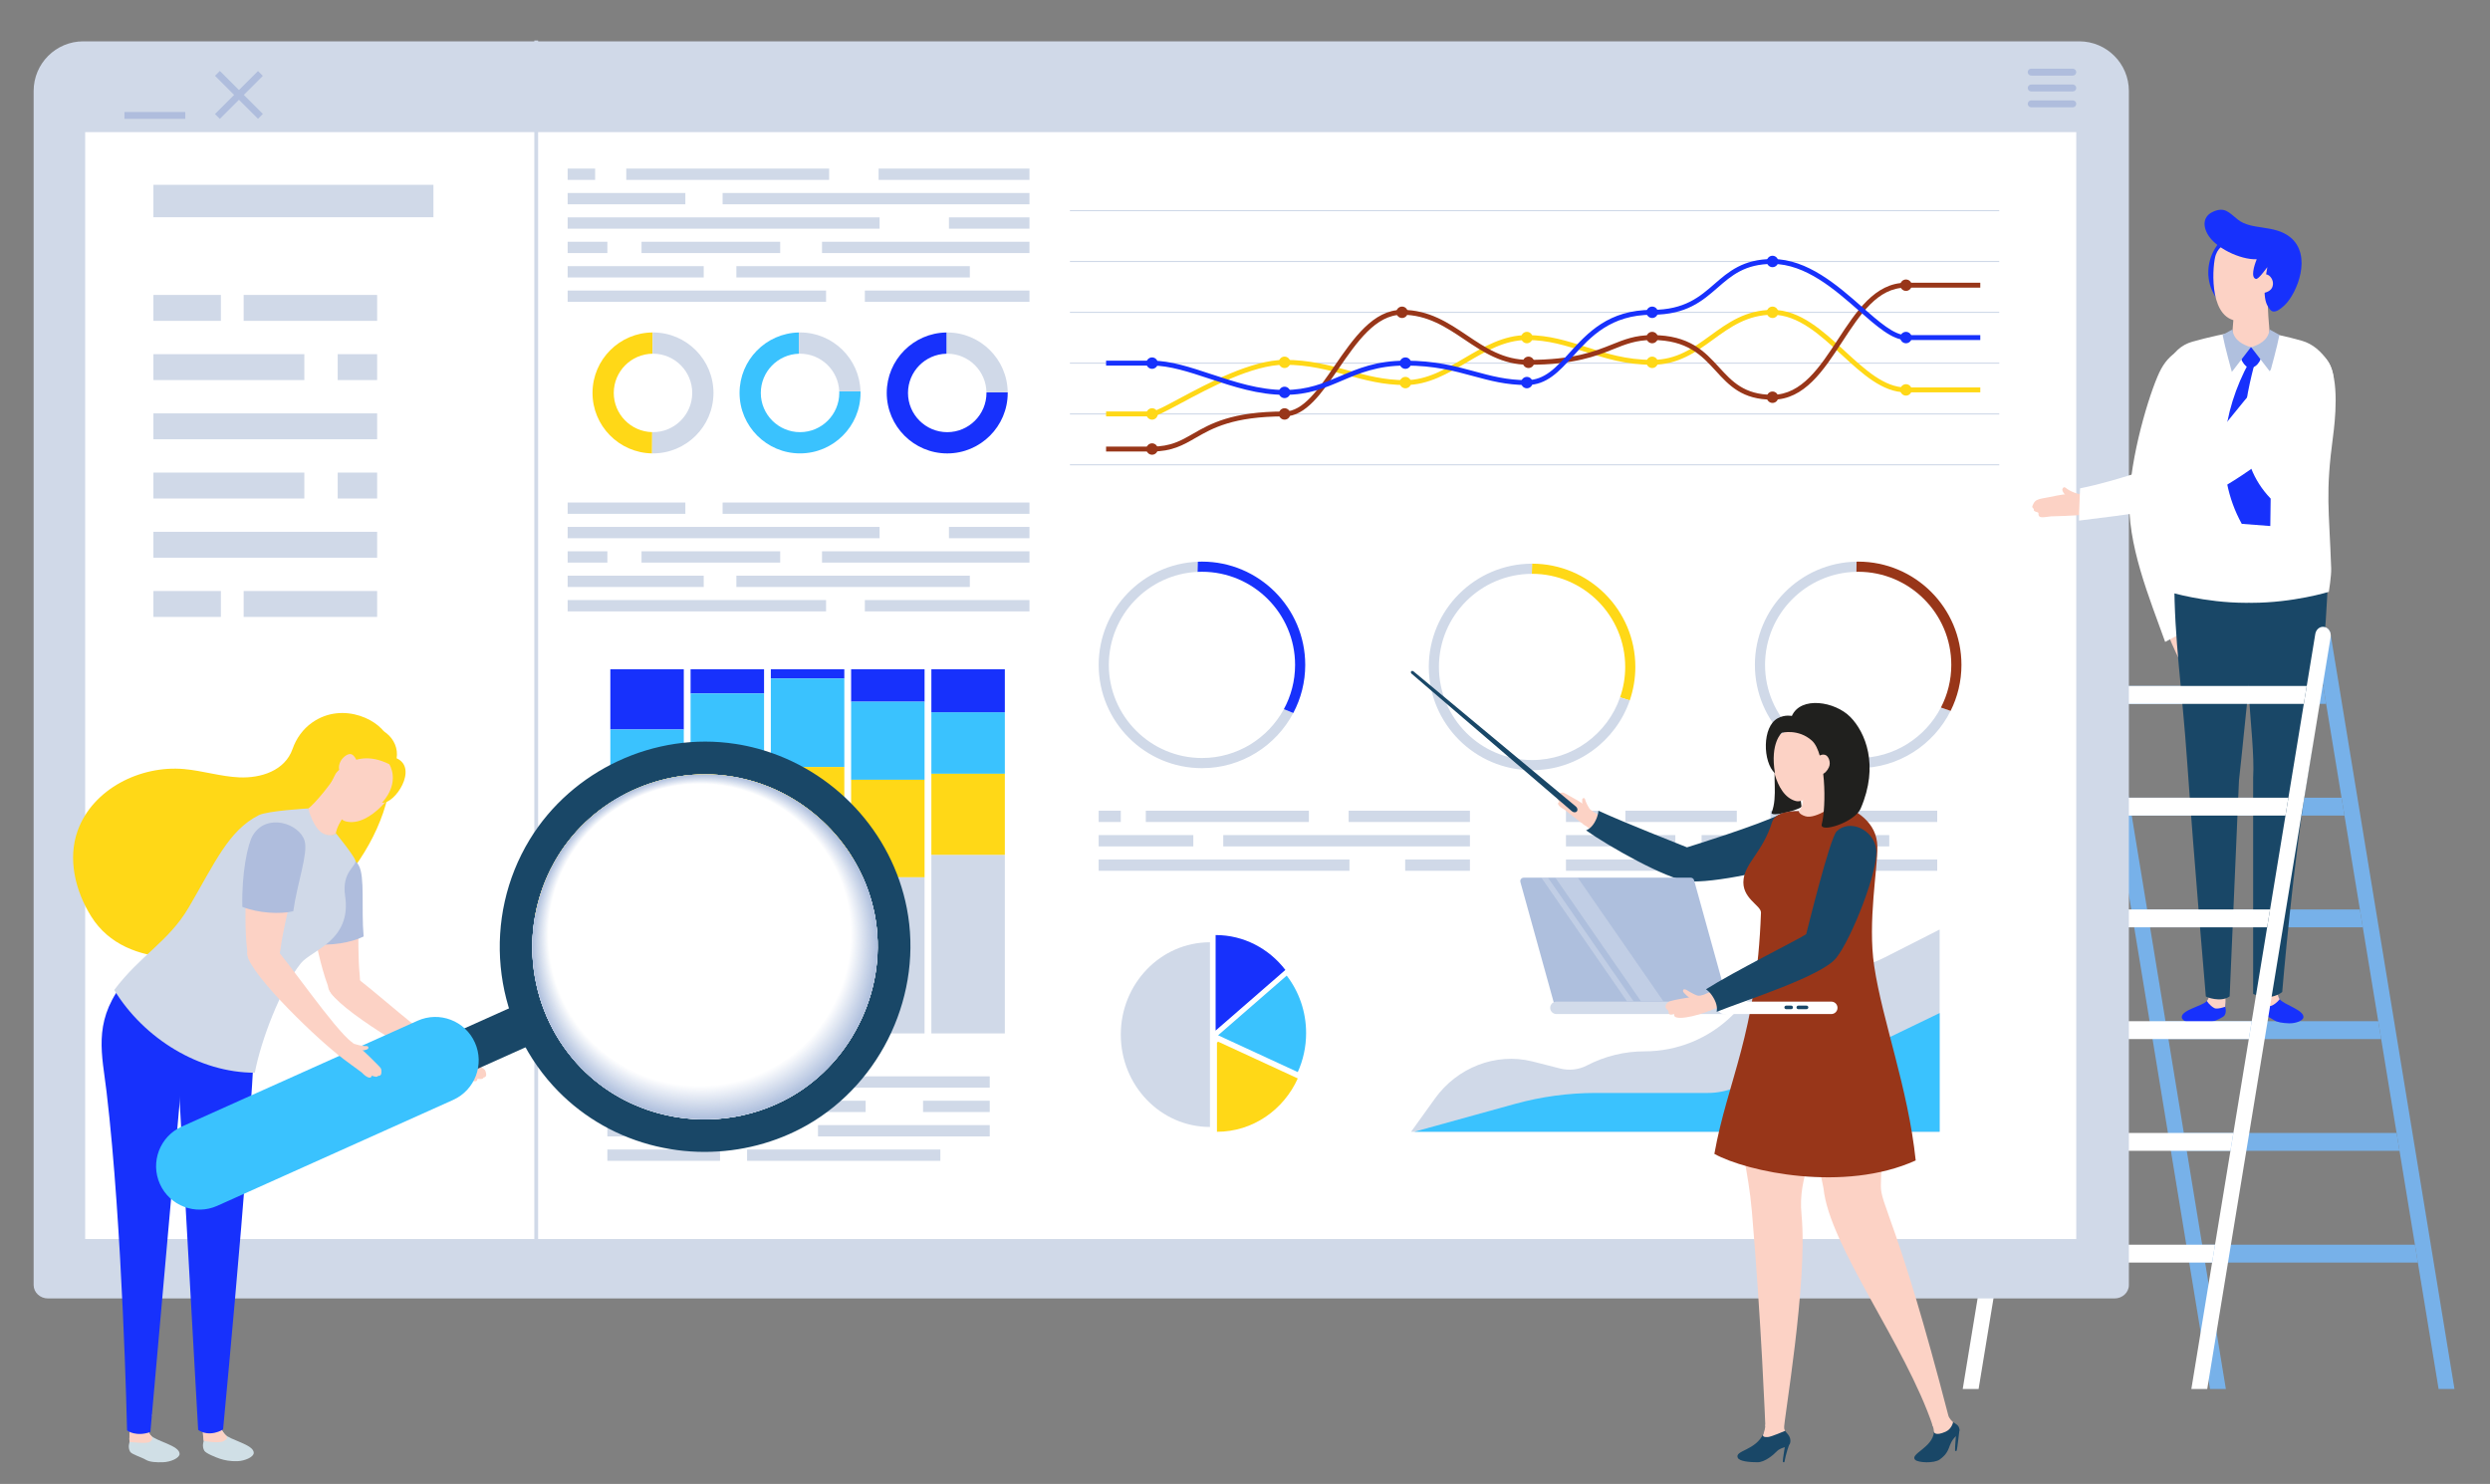 <?xml version="1.0" encoding="utf-8"?>
<!-- Generator: Adobe Illustrator 16.0.0, SVG Export Plug-In . SVG Version: 6.00 Build 0)  -->
<!DOCTYPE svg PUBLIC "-//W3C//DTD SVG 1.1//EN" "http://www.w3.org/Graphics/SVG/1.1/DTD/svg11.dtd">
<svg version="1.1" id="Layer_1" xmlns="http://www.w3.org/2000/svg" xmlns:xlink="http://www.w3.org/1999/xlink" x="0px" y="0px"
	 width="1030.06px" height="613.899px" viewBox="0 0 1030.06 613.899" enable-background="new 0 0 1030.06 613.899"
	 xml:space="preserve">
<rect x="0" y="0" width="1030.06" height="613.899" fill="#808080" stroke="none"/>
<g>
	<g>
		<g>
			<polygon fill="#77B1E9" points="874.27,291.178 962.275,291.178 961.063,283.781 873.059,283.781 			"/>
			<path fill="#77B1E9" d="M1008.802,574.608l-51.05-311.006c-0.37-2.236,1.153-4.299,3.177-4.299l0,0
				c1.558,0,2.892,1.252,3.174,2.975l51.266,312.33H1008.802z"/>
			<path fill="#77B1E9" d="M914.224,574.608l-51.049-311.006c-0.366-2.236,1.155-4.299,3.178-4.299l0,0
				c1.559,0,2.892,1.252,3.175,2.975l51.265,312.33H914.224z"/>
			<polygon fill="#77B1E9" points="881.854,337.404 969.863,337.404 968.648,330.007 880.644,330.007 			"/>
			<polygon fill="#77B1E9" points="889.447,383.627 977.45,383.627 976.238,376.235 888.23,376.235 			"/>
			<polygon fill="#77B1E9" points="897.035,429.855 985.043,429.855 983.828,422.458 895.819,422.458 			"/>
			<polygon fill="#77B1E9" points="904.619,476.082 992.626,476.082 991.413,468.685 903.408,468.685 			"/>
			<polygon fill="#77B1E9" points="912.208,522.305 1000.219,522.305 999,514.912 910.995,514.912 			"/>
		</g>
		<g>
			<path fill="#79D9D3" d="M869.564,320.526c0,0.164,0.022,0.329,0.074,0.495l-0.1-0.495H869.564z"/>
			<g>
				<path fill="#FCD2C5" d="M910.54,265.584c-0.712,1.059-3.636,0.045-3.948-0.505c-0.788-1.376,0.038-2.779-0.732-4.049
					c1.102,1.149,2.345,2.22,3.708,2.915C910.323,264.33,911.261,264.527,910.54,265.584z"/>
				<path fill="#FCD2C5" d="M904.776,259.958c1.818,1.197,2.084,3.486,2.892,5.052c0.809,1.566,2.117,6.522,2.341,7.316
					c0.655,2.305,1.118,3.327,1.175,4.757c0.05,1.427-0.683,2.032-1.219,2.753c-0.538,0.717-0.99,0.283-1.494,0.176
					c-0.955,1-1.879-1.24-2.408-0.92c-2.161,1.313-2.449-1.371-3.556-4.063c-0.063-0.161-4.824-9.959-5.192-11.672
					C897.993,262.047,904.672,259.888,904.776,259.958z"/>
				<path fill="#FCD2C5" d="M894.952,201.88c3.999,18.906,4.688,40.03,10.543,58.449c-2.689,0.941-5.405,2.744-7.832,3.761
					c-6.999-11.984-18.791-49.579-14.136-61.358C888.182,190.954,894.734,200.847,894.952,201.88z"/>
				<path fill="#FCD2C5" d="M900.384,148.726c5.111-4.895,15.123,5.129,14.553,8.007c-3.149,15.888-12.488,30.137-16.77,43.668
					c-5.25,16.602-15.026,12.036-15.114,4.756C882.831,185.987,888.584,160.02,900.384,148.726z"/>
				<path fill="#FFFFFF" d="M894.042,152.564c8.892-16.006,27.53-8.229,23.487,6.578c-2.642,9.651-14.767,36.272-19.48,46.788
					c2.721,17.831,4.528,36.204,9.309,53.164c-3.911,2.132-7.658,4.434-11.679,6.461c-6.392-17.941-15.987-40.663-14.743-60.834
					C882.175,184.55,890.371,159.169,894.042,152.564z"/>
			</g>
			<path fill="#1731FC" d="M920.323,414.232l-5.314-2.956c0,0-1.139,1.707-2.071,2.813c-1.789,2.122-10.389,3.661-10.389,6.675
				c0,1.521,3.206,2.89,5.812,2.994c2.615,0.104,4.758-0.363,6.299-0.867c1.542-0.503,5.061-1.937,5.618-2.875
				c0.967-1.631,0.204-3.519,0.204-3.519C920.756,414.812,920.323,414.232,920.323,414.232z"/>
			<path fill="#FCD2C5" d="M913.474,411.106c0,0,0.818,1.283-0.536,2.982c0,0,1.08,1.851,3.093,2.959
				c1.136,0.628,4.451-0.551,4.451-0.551c0.276-1.682,0.13-4.113,0.13-4.113L913.474,411.106z"/>
			<path fill="#194767" d="M899.46,239.632c0,25.352,3.163,44.258,5.386,76.273c2.731,39.298,7.661,96.284,7.661,96.284
				c0.071,0.282,6.233,2.662,9.854,0L926.207,323c0,0,6.354-58.017,6.354-70.272c0-2.919,0.38-7.878,0.862-13.096H899.46z"/>
			<path fill="#1731FC" d="M935.676,412.903l5.533-2.53c0,0,1.003,1.791,1.843,2.964c1.622,2.257,10.072,4.463,9.833,7.471
				c-0.115,1.518-3.414,2.629-6.029,2.529c-2.608-0.102-4.883-0.428-6.207-1.359c-1.658-1.16-4.892-2.325-5.372-3.305
				c-0.84-1.701,0.069-3.527,0.069-3.527C935.204,413.45,935.676,412.903,935.676,412.903z"/>
			<path fill="#FCD2C5" d="M942.345,410.146c0,0-0.504,1.393,0.707,3.191c0,0-1.22,1.765-3.313,2.709
				c-1.182,0.536-4.393-0.897-4.393-0.897c-0.147-1.698-0.062-4.237-0.062-4.237L942.345,410.146z"/>
			<path fill="#194767" d="M931.648,239.632c-5.803,27.95,1.513,64.813,0.432,81.906v89.631c7.487,3.346,12.028-0.796,12.028-0.796
				s4.473-54.073,11.054-92.571c3.65-21.34,7.542-60.245,7.77-78.17H931.648z"/>
			<path fill="#1731FC" d="M921.838,96.967c-12.454,8.461-11.235,28.979,5.847,33.33c3.77,0.96,8.525-21.464,6.488-25.172
				c5.139-1.123,9.588-0.553,14.348,0.056C943.142,96.295,931.363,90.497,921.838,96.967z"/>
			<path fill="#FFFFFF" d="M962.932,149.336c-2.669-3.926-6.244-7.14-10.819-8.408c-6.043-1.672-12.963-3.369-17.211-3.387h-9.197
				c-4.248,0.018-12.714,2.136-18.759,3.812c-4.577,1.268-8.345,4.657-9.836,9.166c-4.384,13.204-2.375,24.37-1.646,29.803
				c3.236,24.162,1.638,30.02,0.777,54.827c-0.104,3.086,0.979,9.692,0.979,9.692s14.623,4.532,31.958,4.541
				c0.377,0,0.749-0.009,1.127-0.016c0.374,0.007,0.748,0.016,1.124,0.016c17.334-0.009,31.96-4.541,31.96-4.541
				s1.079-6.606,0.976-9.692c-0.858-24.807-2.456-30.665,0.785-54.827C965.873,174.888,967.998,156.784,962.932,149.336z"/>
			<path fill="#FCD2C5" d="M938.202,122.329h-14.01c0.331,5.753-0.533,11.665-0.851,17.448c1.499,2.665,4.761,3.758,7.354,3.878
				c0.165,0.011,0.324,0.021,0.498,0.021c0.175,0,0.334-0.01,0.499-0.021c2.595-0.12,5.857-1.214,7.355-3.878
				C938.729,133.994,937.865,128.083,938.202,122.329z"/>
			<path fill="#FCD2C5" d="M938.313,117.989c1.849-6.604,0.297-12.881-5.691-15.629c-3.681-1.688-13.185-4.7-16.01,3.094
				c-1.28,3.525-3.18,24.774,7.877,27.128c4.676,0.995,11.034-3.985,12.229-8.634C937.132,122.348,938.294,118.055,938.313,117.989z
				"/>
			<path fill="#1731FC" d="M915.795,87.453c4.538-1.849,6.154,0.309,9.936,3.371c5.536,4.489,14.957,2.017,21.529,7.184
				c9.54,7.503,2.917,23.348-2.063,28.142c-4.979,4.794-6.019,2.091-6.956,0.683c-2.574-3.881-1.036-12.209-0.292-16.316
				c-0.559,0.667-3.628,5.1-4.694,4.87c-2.233-0.482-0.845-5.407,0.312-8.133c-6.908,0.251-17.341-4.801-20.413-10.536
				C910.685,92.115,912.347,88.855,915.795,87.453z"/>
			<path fill="#FCD2C5" d="M938.637,113.978c-0.58-0.462-2.006-0.718-2.824-0.694c-0.699,2.691-0.891,5.273-0.911,8.048
				c1.739,0.029,4.21-0.638,5.014-2.348C940.726,117.273,940.171,115.188,938.637,113.978z"/>
			<path fill="#1731FC" d="M926.979,145.149c-1.213,2.246,1.572,7.042,3.79,7.042c3.424,0,5.625-4.863,4.515-6.813
				C934.179,143.428,928.194,142.9,926.979,145.149z"/>
			<path fill="#1731FC" d="M932.398,151.46c-4.882,18.91-7.954,39.265,6.924,54.797c-0.05,3.779-0.102,7.57-0.149,11.355
				c-3.938-0.302-7.862-0.604-11.806-0.904c-11.764-21.326-8.139-46.454,3.106-66.981C930.6,149.497,932.454,151.238,932.398,151.46
				z"/>
			<path fill="#B0C0DE" d="M938.877,136.296c-0.538,4.646-4.465,6.281-7.599,7.377l7.853,10.19c0,0,2.963-10.699,3.825-15.333
				L938.877,136.296z"/>
			<path fill="#B0C0DE" d="M923.513,136.296c0.542,4.646,4.469,6.284,7.604,7.38l-7.853,10.187c0,0-2.966-10.699-3.827-15.333
				L923.513,136.296z"/>
		</g>
		<g>
			<polygon fill="#FFFFFF" points="953.037,291.178 865.034,291.178 866.248,283.781 954.252,283.781 			"/>
			<path fill="#FFFFFF" d="M811.939,574.608l51.265-312.33c0.282-1.723,1.622-2.975,3.18-2.975l0,0c2.019,0,3.542,2.063,3.175,4.299
				l-51.053,311.006H811.939z"/>
			<path fill="#FFFFFF" d="M906.515,574.608l51.266-312.33c0.283-1.723,1.622-2.975,3.181-2.975l0,0
				c2.018,0,3.541,2.063,3.173,4.299l-51.051,311.006H906.515z"/>
			<polygon fill="#FFFFFF" points="945.452,337.404 857.443,337.404 858.659,330.007 946.663,330.007 			"/>
			<polygon fill="#FFFFFF" points="937.861,383.627 849.857,383.627 851.07,376.235 939.078,376.235 			"/>
			<polygon fill="#FFFFFF" points="930.275,429.855 842.271,429.855 843.48,422.458 931.487,422.458 			"/>
			<polygon fill="#FFFFFF" points="922.688,476.082 834.68,476.082 835.895,468.685 923.9,468.685 			"/>
			<polygon fill="#FFFFFF" points="915.101,522.305 827.092,522.305 828.305,514.912 916.315,514.912 			"/>
		</g>
	</g>
	<g>
		<g>
			<path fill="#D0D9E8" d="M34.456,17.101c-11.344,0-20.542,9.198-20.542,20.545v493.972c0,3.057,2.659,5.537,5.936,5.537h854.889
				c3.276,0,5.933-2.48,5.933-5.537V37.646c0-11.347-9.197-20.545-20.545-20.545H34.456z"/>
		</g>
		<g>
			<rect x="35.229" y="54.656" fill="#FFFFFF" width="823.669" height="457.909"/>
		</g>
		<g>
			<g id="XMLID_217_">
				<path fill="#D0D9E8" d="M756.517,401.573c-13.47,0-26.406,5.275-36.032,14.7l-3.994,3.907
					c-9.653,9.453-22.628,14.745-36.144,14.745c-8.302,0-16.482,2.001-23.847,5.831c-3.404,1.771-7.341,2.228-11.063,1.28
					l-11.291-2.875c-0.106-0.027-0.217-0.054-0.325-0.081c-15.168-3.745-31.055,2.636-40.172,15.324l-9.921,13.802h218.658v-83.675
					l-22.528,11.449C772.629,399.656,764.63,401.573,756.517,401.573z"/>
			</g>
			<path fill="#3AC2FE" d="M762.941,434.997l-15.122,0.161c-7.672,0.082-15.015,3.125-20.497,8.493
				c-5.564,5.443-13.035,8.492-20.816,8.492h-46.343c-11.339,0-22.627,1.533-33.56,4.56l-41.568,11.504h217.352v-49.124
				l-26.823,12.954C771.621,433.938,767.316,434.95,762.941,434.997z"/>
		</g>
		<g>
			<g>
				<path fill="#FFD817" d="M253.904,162.471c0.044-8.864,7.224-16.053,16.059-16.146l0.043-8.792
					c-13.687,0.073-24.829,11.185-24.896,24.896c-0.063,13.713,10.97,24.933,24.65,25.135l0.043-8.792
					C260.973,178.592,253.861,171.338,253.904,162.471z"/>
			</g>
			<g>
				<path fill="#D0D9E8" d="M270.255,137.528c-0.086,0-0.166,0.004-0.249,0.004l-0.043,8.792c0.08,0,0.163-0.005,0.251-0.005
					c8.947,0.042,16.194,7.359,16.148,16.309c-0.044,8.95-7.359,16.194-16.308,16.152c-0.083,0-0.169-0.006-0.251-0.008
					l-0.043,8.792c0.085,0,0.168,0.006,0.251,0.006c13.799,0.066,25.078-11.103,25.14-24.899
					C295.219,148.875,284.055,137.598,270.255,137.528z"/>
			</g>
		</g>
		<g>
			<g>
				<path fill="#3AC2FE" d="M347.174,161.876c0.008,0.225,0.017,0.448,0.017,0.672c0,8.949-7.282,16.231-16.234,16.231
					c-8.949,0-16.228-7.283-16.228-16.231c0-8.779,7.006-15.946,15.723-16.216v-8.792c-13.563,0.272-24.513,11.382-24.513,25.007
					c0,13.798,11.222,25.021,25.018,25.021c13.798,0,25.024-11.223,25.024-25.021c0-0.224-0.011-0.448-0.02-0.672H347.174z"/>
			</g>
			<g>
				<path fill="#D0D9E8" d="M330.958,146.32c8.726,0,15.86,6.919,16.217,15.557h8.788c-0.357-13.484-11.43-24.348-25.004-24.348
					c-0.166,0-0.333,0.01-0.505,0.013v8.792C330.624,146.328,330.792,146.32,330.958,146.32z"/>
			</g>
		</g>
		<g>
			<g>
				<path fill="#D0D9E8" d="M391.854,146.325c8.869,0,16.098,7.159,16.219,16.002h8.796c-0.123-13.692-11.3-24.791-25.015-24.791
					c-0.105,0-0.212,0.005-0.316,0.008v8.789C391.641,146.333,391.749,146.325,391.854,146.325z"/>
			</g>
			<g>
				<path fill="#1731FC" d="M408.072,162.327c0,0.078,0.008,0.152,0.008,0.229c0,8.95-7.28,16.229-16.227,16.229
					c-8.953,0-16.235-7.279-16.235-16.229c0-8.845,7.116-16.055,15.918-16.223v-8.789c-13.649,0.166-24.708,11.32-24.708,25.012
					c0,13.796,11.228,25.021,25.024,25.021c13.795,0,25.018-11.224,25.018-25.021c0-0.077-0.003-0.151-0.003-0.229H408.072z"/>
			</g>
		</g>
		<g>
			<rect x="221.038" y="16.76" fill="#D0D9E8" width="1.571" height="510.963"/>
		</g>
		<g>
			<rect x="442.602" y="86.911" fill="#D0D9E8" width="384.442" height="0.464"/>
		</g>
		<g>
			<rect x="442.602" y="107.936" fill="#D0D9E8" width="384.442" height="0.464"/>
		</g>
		<g>
			<rect x="442.602" y="128.96" fill="#D0D9E8" width="384.442" height="0.464"/>
		</g>
		<g>
			<rect x="442.602" y="149.988" fill="#D0D9E8" width="384.442" height="0.464"/>
		</g>
		<g>
			<rect x="442.602" y="171.012" fill="#D0D9E8" width="384.442" height="0.464"/>
		</g>
		<g>
			<rect x="442.602" y="192.037" fill="#D0D9E8" width="384.442" height="0.467"/>
		</g>
		<g>
			<g>
				<path fill="#AFBDDD" d="M857.464,31.279h-17.196c-0.795,0-1.434-0.641-1.434-1.432c0-0.792,0.639-1.435,1.434-1.435h17.196
					c0.794,0,1.435,0.643,1.435,1.435C858.898,30.638,858.258,31.279,857.464,31.279z"/>
			</g>
			<g>
				<path fill="#AFBDDD" d="M857.464,37.835h-17.196c-0.795,0-1.434-0.64-1.434-1.432s0.639-1.435,1.434-1.435h17.196
					c0.794,0,1.435,0.643,1.435,1.435S858.258,37.835,857.464,37.835z"/>
			</g>
			<g>
				<path fill="#AFBDDD" d="M857.464,44.392h-17.196c-0.795,0-1.434-0.641-1.434-1.432c0-0.792,0.639-1.435,1.434-1.435h17.196
					c0.794,0,1.435,0.643,1.435,1.435C858.898,43.751,858.258,44.392,857.464,44.392z"/>
			</g>
		</g>
		<g>
			<g>
				<g>
					<path fill="#D0D9E8" d="M531.104,293.384c-6.53,12.02-19.264,20.199-33.876,20.199c-21.243,0-38.529-17.284-38.529-38.525
						c0-20.635,16.31-37.53,36.712-38.479l0.101-4.199c-22.763,0.902-41.01,19.696-41.01,42.679
						c0,23.557,19.167,42.723,42.727,42.723c16.37,0,30.616-9.264,37.781-22.82L531.104,293.384z"/>
				</g>
				<g>
					<path fill="#1731FC" d="M497.228,236.532c21.24,0,38.52,17.282,38.52,38.525c0,6.63-1.683,12.874-4.644,18.326l3.905,1.576
						c3.149-5.949,4.938-12.719,4.938-19.902c0-23.558-19.167-42.724-42.72-42.724c-0.577,0-1.147,0.021-1.717,0.045l-0.101,4.199
						C496.013,236.551,496.616,236.532,497.228,236.532z"/>
				</g>
			</g>
		</g>
		<g>
			<g>
				<g>
					<path fill="#FFD817" d="M633.783,237.38c21.246,0,38.529,17.283,38.529,38.524c0,4.406-0.758,8.639-2.123,12.585l4.006,1.248
						c1.49-4.341,2.313-8.992,2.313-13.833c0-23.557-19.169-42.722-42.726-42.722c-0.003,0-0.003,0-0.003,0l-0.082,4.2
						C633.726,237.383,633.758,237.38,633.783,237.38z"/>
				</g>
				<g>
					<path fill="#D0D9E8" d="M670.189,288.489c-5.23,15.078-19.567,25.94-36.406,25.94c-21.24,0-38.526-17.284-38.526-38.525
						c0-21.212,17.235-38.473,38.441-38.521l0.082-4.2c-23.557,0.002-42.718,19.168-42.718,42.722
						c0,23.559,19.167,42.723,42.721,42.723c18.72,0,34.653-12.101,40.412-28.89L670.189,288.489z"/>
				</g>
			</g>
		</g>
		<g>
			<g>
				<g>
					<path fill="#D0D9E8" d="M802.915,292.703c-6.415,12.389-19.346,20.88-34.23,20.88c-21.242,0-38.521-17.284-38.521-38.525
						c0-20.997,16.881-38.111,37.789-38.507l0.07-4.198c-23.254,0.357-42.059,19.371-42.059,42.705
						c0,23.557,19.164,42.723,42.72,42.723c16.727,0,31.227-9.664,38.237-23.695L802.915,292.703z"/>
				</g>
				<g>
					<path fill="#983619" d="M768.685,236.532c21.245,0,38.524,17.282,38.524,38.525c0,6.357-1.556,12.356-4.294,17.646l4.007,1.382
						c2.867-5.734,4.486-12.192,4.486-19.027c0-23.558-19.165-42.724-42.724-42.724c-0.22,0-0.438,0.014-0.661,0.019l-0.07,4.198
						C768.196,236.546,768.441,236.532,768.685,236.532z"/>
				</g>
			</g>
		</g>
		<g>
			<rect x="363.457" y="69.743" fill="#D0D9E8" width="62.416" height="4.676"/>
			<rect x="234.818" y="69.743" fill="#D0D9E8" width="11.379" height="4.676"/>
			<rect x="259.071" y="69.743" fill="#D0D9E8" width="83.923" height="4.676"/>
			<rect x="234.818" y="79.834" fill="#D0D9E8" width="48.7" height="4.675"/>
			<rect x="298.927" y="79.834" fill="#D0D9E8" width="126.946" height="4.675"/>
			<rect x="234.818" y="89.925" fill="#D0D9E8" width="129.05" height="4.675"/>
			<rect x="392.56" y="89.925" fill="#D0D9E8" width="33.313" height="4.675"/>
			<rect x="234.818" y="100.013" fill="#D0D9E8" width="16.438" height="4.676"/>
			<rect x="340.051" y="100.013" fill="#D0D9E8" width="85.822" height="4.676"/>
			<rect x="265.389" y="100.013" fill="#D0D9E8" width="57.355" height="4.676"/>
			<rect x="234.818" y="110.104" fill="#D0D9E8" width="56.295" height="4.676"/>
			<rect x="304.622" y="110.104" fill="#D0D9E8" width="96.577" height="4.676"/>
			<rect x="234.818" y="120.192" fill="#D0D9E8" width="106.911" height="4.679"/>
			<rect x="357.766" y="120.192" fill="#D0D9E8" width="68.107" height="4.679"/>
		</g>
		<g>
			<rect x="557.906" y="335.378" fill="#D0D9E8" width="50.174" height="4.675"/>
			<rect x="454.501" y="335.378" fill="#D0D9E8" width="9.148" height="4.675"/>
			<rect x="473.998" y="335.378" fill="#D0D9E8" width="67.459" height="4.675"/>
			<rect x="454.501" y="345.469" fill="#D0D9E8" width="39.148" height="4.675"/>
			<rect x="506.037" y="345.469" fill="#D0D9E8" width="102.043" height="4.675"/>
			<rect x="454.501" y="355.56" fill="#D0D9E8" width="103.733" height="4.675"/>
			<rect x="581.3" y="355.56" fill="#D0D9E8" width="26.78" height="4.675"/>
			<rect x="647.807" y="335.378" fill="#D0D9E8" width="13.213" height="4.675"/>
			<rect x="732.398" y="335.378" fill="#D0D9E8" width="68.983" height="4.675"/>
			<rect x="672.387" y="335.378" fill="#D0D9E8" width="46.096" height="4.675"/>
			<rect x="647.807" y="345.469" fill="#D0D9E8" width="45.252" height="4.675"/>
			<rect x="703.916" y="345.469" fill="#D0D9E8" width="77.628" height="4.675"/>
			<rect x="647.807" y="355.557" fill="#D0D9E8" width="85.934" height="4.678"/>
			<rect x="746.636" y="355.557" fill="#D0D9E8" width="54.746" height="4.678"/>
		</g>
		<g>
			<rect x="234.818" y="207.887" fill="#D0D9E8" width="48.7" height="4.677"/>
			<rect x="298.927" y="207.887" fill="#D0D9E8" width="126.946" height="4.677"/>
			<rect x="234.818" y="217.978" fill="#D0D9E8" width="129.05" height="4.677"/>
			<rect x="392.56" y="217.978" fill="#D0D9E8" width="33.313" height="4.677"/>
			<rect x="234.818" y="228.065" fill="#D0D9E8" width="16.438" height="4.677"/>
			<rect x="340.051" y="228.065" fill="#D0D9E8" width="85.822" height="4.677"/>
			<rect x="265.389" y="228.065" fill="#D0D9E8" width="57.355" height="4.677"/>
			<rect x="234.818" y="238.157" fill="#D0D9E8" width="56.295" height="4.676"/>
			<rect x="304.622" y="238.157" fill="#D0D9E8" width="96.577" height="4.676"/>
			<rect x="234.818" y="248.245" fill="#D0D9E8" width="106.911" height="4.679"/>
			<rect x="357.766" y="248.245" fill="#D0D9E8" width="68.107" height="4.679"/>
		</g>
		<g>
			<rect x="251.255" y="445.271" fill="#D0D9E8" width="40.32" height="4.676"/>
			<rect x="304.335" y="445.271" fill="#D0D9E8" width="105.101" height="4.676"/>
			<rect x="251.255" y="455.362" fill="#D0D9E8" width="106.844" height="4.675"/>
			<rect x="381.85" y="455.362" fill="#D0D9E8" width="27.586" height="4.675"/>
			<rect x="251.255" y="465.45" fill="#D0D9E8" width="13.608" height="4.675"/>
			<rect x="338.384" y="465.45" fill="#D0D9E8" width="71.053" height="4.675"/>
			<rect x="276.571" y="465.45" fill="#D0D9E8" width="47.479" height="4.675"/>
			<rect x="251.255" y="475.54" fill="#D0D9E8" width="46.612" height="4.678"/>
			<rect x="309.047" y="475.54" fill="#D0D9E8" width="79.96" height="4.678"/>
		</g>
		<rect x="63.465" y="76.451" fill="#D0D9E8" width="115.836" height="13.412"/>
		<rect x="63.465" y="122.017" fill="#D0D9E8" width="27.919" height="10.718"/>
		<rect x="100.798" y="122.017" fill="#D0D9E8" width="55.215" height="10.718"/>
		<rect x="63.465" y="146.514" fill="#D0D9E8" width="62.433" height="10.715"/>
		<rect x="139.697" y="146.514" fill="#D0D9E8" width="16.316" height="10.715"/>
		<rect x="63.465" y="171.01" fill="#D0D9E8" width="92.548" height="10.717"/>
		<rect x="63.465" y="195.505" fill="#D0D9E8" width="62.433" height="10.717"/>
		<rect x="139.697" y="195.505" fill="#D0D9E8" width="16.316" height="10.717"/>
		<rect x="63.465" y="220.002" fill="#D0D9E8" width="92.548" height="10.716"/>
		<rect x="63.465" y="244.498" fill="#D0D9E8" width="27.919" height="10.718"/>
		<rect x="100.798" y="244.498" fill="#D0D9E8" width="55.215" height="10.718"/>
		<g>
			<g>
				<rect x="252.482" y="276.872" fill="#1731FC" width="30.386" height="24.913"/>
			</g>
			<g>
				<rect x="252.482" y="301.785" fill="#3AC2FE" width="30.386" height="38.494"/>
			</g>
			<g>
				<rect x="252.482" y="340.279" fill="#FFD817" width="30.386" height="37.561"/>
			</g>
			<g>
				<rect x="252.482" y="377.84" fill="#D0D9E8" width="30.386" height="49.673"/>
			</g>
			<g>
				<rect x="285.68" y="276.872" fill="#1731FC" width="30.391" height="10.014"/>
			</g>
			<g>
				<rect x="285.68" y="286.886" fill="#3AC2FE" width="30.391" height="31.041"/>
			</g>
			<g>
				<rect x="285.68" y="317.927" fill="#FFD817" width="30.391" height="38.185"/>
			</g>
			<g>
				<rect x="285.68" y="356.111" fill="#D0D9E8" width="30.391" height="71.401"/>
			</g>
			<g>
				<rect x="318.881" y="276.872" fill="#1731FC" width="30.394" height="3.804"/>
			</g>
			<g>
				<rect x="318.881" y="280.676" fill="#3AC2FE" width="30.394" height="36.633"/>
			</g>
			<g>
				<polygon fill="#FFD817" points="318.881,317.309 318.881,347.419 318.881,369.459 349.275,369.459 349.275,347.419 
					349.275,317.309 				"/>
			</g>
			<g>
				<rect x="318.881" y="369.459" fill="#D0D9E8" width="30.394" height="58.054"/>
			</g>
			<g>
				<rect x="352.089" y="276.872" fill="#1731FC" width="30.387" height="13.428"/>
			</g>
			<g>
				<rect x="352.089" y="290.3" fill="#3AC2FE" width="30.387" height="32.284"/>
			</g>
			<g>
				<rect x="352.089" y="322.584" fill="#FFD817" width="30.387" height="40.355"/>
			</g>
			<g>
				<rect x="352.089" y="362.939" fill="#D0D9E8" width="30.387" height="64.573"/>
			</g>
			<g>
				<rect x="385.288" y="353.628" fill="#D0D9E8" width="30.39" height="73.885"/>
			</g>
			<g>
				<rect x="385.288" y="294.646" fill="#3AC2FE" width="30.39" height="25.455"/>
			</g>
			<g>
				<rect x="385.288" y="276.872" fill="#1731FC" width="30.39" height="17.773"/>
			</g>
			<g>
				<rect x="385.288" y="320.101" fill="#FFD817" width="30.39" height="33.527"/>
			</g>
		</g>
		<g>
			<g>
				<path fill="#D0D9E8" d="M500.528,466.212L500.528,466.212V389.81l0,0c-20.368,0-36.879,17.103-36.879,38.203
					C463.649,449.109,480.16,466.212,500.528,466.212z"/>
			</g>
			<g>
				<path fill="#1731FC" d="M502.874,386.818v39.531l28.857-25.1C524.976,392.461,514.564,386.818,502.874,386.818z"/>
			</g>
			<g>
				<path fill="#FFD817" d="M503.432,431.334v36.873c14.798-0.003,27.558-9.038,33.429-22.072l-32.956-15.215L503.432,431.334z"/>
			</g>
			<g>
				<path fill="#3AC2FE" d="M536.86,443.501c2.208-4.902,3.449-10.365,3.449-16.13c0-8.989-3.008-17.244-8.023-23.77l-28.382,24.686
					L536.86,443.501z"/>
			</g>
		</g>
		<rect x="51.48" y="46.326" fill="#AFBDDD" width="25.167" height="2.838"/>
		
			<rect x="86.259" y="37.844" transform="matrix(0.707 0.707 -0.707 0.707 56.715 -58.395)" fill="#AFBDDD" width="25.172" height="2.836"/>
		
			<rect x="86.258" y="37.842" transform="matrix(0.707 -0.707 0.707 0.707 1.194 81.405)" fill="#AFBDDD" width="25.169" height="2.838"/>
		<path fill="#FFD817" d="M457.566,172.258v-2.024h19.021c1.264,0,5.977-2.529,10.971-5.204
			c12.019-6.442,30.146-16.154,43.839-16.154c10.305,0,18.438,2.214,26.296,4.353c7.657,2.081,14.836,4.034,23.703,4.034
			c8.887,0,16.774-4.637,24.401-9.12c7.954-4.674,16.18-9.51,25.843-9.51c9.212,0,16.675,2.396,24.563,4.929
			c8.149,2.616,16.541,5.314,27.268,5.314c10.201,0,16.96-4.906,24.111-10.102c7.17-5.206,14.585-10.592,25.669-10.592
			c11.406,0,20.776,8.632,29.844,16.98c8.452,7.781,16.431,15.127,25.368,15.127h30.741v2.025h-30.741
			c-9.732,0-17.994-7.607-26.736-15.661c-8.785-8.087-17.866-16.447-28.476-16.447c-10.426,0-17.571,5.188-24.479,10.208
			c-7.094,5.153-14.438,10.485-25.301,10.485c-11.048,0-19.598-2.747-27.871-5.404c-7.741-2.488-15.056-4.838-23.959-4.838
			c-9.115,0-17.1,4.692-24.813,9.232c-7.872,4.623-15.996,9.396-25.431,9.396c-9.153,0-16.469-1.992-24.218-4.099
			c-7.751-2.112-15.746-4.287-25.781-4.287c-13.2,0-31.064,9.577-42.884,15.915c-6.363,3.409-10.164,5.444-11.926,5.444H457.566z"/>
		<path fill="#FFD817" d="M476.587,173.608c-1.299,0-2.364-1.062-2.364-2.364c0-1.301,1.065-2.363,2.364-2.363
			c1.301,0,2.366,1.062,2.366,2.363C478.953,172.546,477.888,173.608,476.587,173.608z"/>
		<path fill="#1731FC" d="M476.587,152.583c-1.299,0-2.364-1.062-2.364-2.364c0-1.301,1.065-2.363,2.364-2.363
			c1.301,0,2.366,1.062,2.366,2.363C478.953,151.521,477.888,152.583,476.587,152.583z"/>
		<path fill="#983619" d="M476.587,188.124c-1.299,0-2.364-1.062-2.364-2.364c0-1.301,1.065-2.363,2.364-2.363
			c1.301,0,2.366,1.062,2.366,2.363C478.953,187.063,477.888,188.124,476.587,188.124z"/>
		<path fill="#983619" d="M531.396,173.608c-1.3,0-2.362-1.062-2.362-2.364c0-1.301,1.063-2.363,2.362-2.363
			c1.301,0,2.366,1.062,2.366,2.363C533.763,172.546,532.697,173.608,531.396,173.608z"/>
		<path fill="#983619" d="M579.994,131.556c-1.299,0-2.361-1.062-2.361-2.364c0-1.302,1.063-2.363,2.361-2.363
			c1.306,0,2.366,1.062,2.366,2.363C582.36,130.494,581.3,131.556,579.994,131.556z"/>
		<path fill="#983619" d="M632.304,152.252c-1.3,0-2.362-1.062-2.362-2.363c0-1.302,1.063-2.363,2.362-2.363
			c1.304,0,2.366,1.062,2.366,2.363C634.67,151.19,633.607,152.252,632.304,152.252z"/>
		<path fill="#983619" d="M683.47,142.009c-1.306,0-2.366-1.062-2.366-2.363c0-1.305,1.061-2.366,2.366-2.366
			c1.302,0,2.367,1.062,2.367,2.366C685.837,140.947,684.771,142.009,683.47,142.009z"/>
		<path fill="#983619" d="M733.25,166.691c-1.305,0-2.367-1.062-2.367-2.363c0-1.302,1.063-2.364,2.367-2.364
			c1.302,0,2.364,1.062,2.364,2.364C735.614,165.629,734.552,166.691,733.25,166.691z"/>
		<path fill="#983619" d="M788.462,120.347c-1.298,0-2.362-1.062-2.362-2.363s1.064-2.363,2.362-2.363
			c1.305,0,2.366,1.062,2.366,2.363S789.767,120.347,788.462,120.347z"/>
		<path fill="#1731FC" d="M531.396,164.693c-1.3,0-2.362-1.062-2.362-2.363c0-1.301,1.063-2.363,2.362-2.363
			c1.301,0,2.366,1.062,2.366,2.363C533.763,163.631,532.697,164.693,531.396,164.693z"/>
		<path fill="#1731FC" d="M581.396,152.583c-1.303,0-2.367-1.062-2.367-2.364c0-1.301,1.064-2.363,2.367-2.363
			c1.3,0,2.363,1.062,2.363,2.363C583.759,151.521,582.695,152.583,581.396,152.583z"/>
		<path fill="#1731FC" d="M631.64,160.636c-1.306,0-2.365-1.062-2.365-2.363c0-1.301,1.06-2.363,2.365-2.363
			c1.302,0,2.363,1.062,2.363,2.363C634.003,159.574,632.941,160.636,631.64,160.636z"/>
		<path fill="#1731FC" d="M683.47,131.556c-1.306,0-2.366-1.062-2.366-2.364c0-1.302,1.061-2.363,2.366-2.363
			c1.302,0,2.367,1.062,2.367,2.363C685.837,130.494,684.771,131.556,683.47,131.556z"/>
		<path fill="#1731FC" d="M733.25,110.531c-1.305,0-2.367-1.062-2.367-2.363c0-1.302,1.063-2.364,2.367-2.364
			c1.302,0,2.364,1.062,2.364,2.364C735.614,109.47,734.552,110.531,733.25,110.531z"/>
		<path fill="#1731FC" d="M788.462,142.009c-1.298,0-2.362-1.062-2.362-2.363c0-1.305,1.064-2.366,2.362-2.366
			c1.305,0,2.366,1.062,2.366,2.366C790.828,140.947,789.767,142.009,788.462,142.009z"/>
		<path fill="#FFD817" d="M531.396,152.252c-1.3,0-2.362-1.062-2.362-2.363c0-1.302,1.063-2.363,2.362-2.363
			c1.301,0,2.366,1.062,2.366,2.363C533.763,151.19,532.697,152.252,531.396,152.252z"/>
		<path fill="#FFD817" d="M581.396,160.636c-1.303,0-2.367-1.062-2.367-2.363c0-1.301,1.064-2.363,2.367-2.363
			c1.3,0,2.363,1.062,2.363,2.363C583.759,159.574,582.695,160.636,581.396,160.636z"/>
		<path fill="#FFD817" d="M631.64,142.009c-1.306,0-2.365-1.062-2.365-2.363c0-1.305,1.06-2.366,2.365-2.366
			c1.302,0,2.363,1.062,2.363,2.366C634.003,140.947,632.941,142.009,631.64,142.009z"/>
		<path fill="#FFD817" d="M683.47,152.252c-1.306,0-2.366-1.062-2.366-2.363c0-1.302,1.061-2.363,2.366-2.363
			c1.302,0,2.367,1.062,2.367,2.363C685.837,151.19,684.771,152.252,683.47,152.252z"/>
		<path fill="#FFD817" d="M733.25,131.556c-1.305,0-2.367-1.062-2.367-2.364c0-1.302,1.063-2.363,2.367-2.363
			c1.302,0,2.364,1.062,2.364,2.363C735.614,130.494,734.552,131.556,733.25,131.556z"/>
		<path fill="#FFD817" d="M788.462,163.664c-1.298,0-2.362-1.062-2.362-2.364c0-1.302,1.064-2.364,2.362-2.364
			c1.305,0,2.366,1.062,2.366,2.364C790.828,162.602,789.767,163.664,788.462,163.664z"/>
		<path fill="#983619" d="M457.562,186.771v-2.024h19.025c7.714,0,12.016-2.479,17.003-5.346c7.093-4.083,15.93-9.167,37.807-9.167
			c7.684,0,13.988-9.154,20.662-18.848c7.863-11.414,15.984-23.204,27.936-23.204c11.188,0,19.191,5.377,26.932,10.579
			c7.746,5.202,15.063,10.115,25.378,10.115c18.63,0,27.376-3.508,34.402-6.324c5.227-2.103,9.751-3.919,16.764-3.919
			c15.492,0,21.705,6.781,27.707,13.337c5.345,5.836,10.392,11.347,22.073,11.347c12.088,0,19.693-11.633,27.054-22.881
			c7.533-11.534,15.331-23.463,28.158-23.463h30.741v2.025h-30.741c-11.725,0-18.884,10.95-26.466,22.544
			c-7.653,11.7-15.562,23.799-28.746,23.799c-12.571,0-17.91-5.831-23.56-12.003c-5.714-6.236-11.615-12.681-26.221-12.681
			c-6.613,0-10.973,1.747-16.012,3.771c-7.191,2.883-16.137,6.471-35.154,6.471c-10.938,0-18.853-5.315-26.507-10.458
			c-7.491-5.032-15.236-10.235-25.803-10.235c-10.891,0-18.697,11.344-26.256,22.315c-6.987,10.149-13.59,19.736-22.342,19.736
			c-21.335,0-29.91,4.933-36.798,8.896c-5.24,3.014-9.764,5.618-18.012,5.618H457.562z"/>
		<path fill="#1731FC" d="M531.396,163.343c-10.869,0-21.111-3.384-31.017-6.658c-8.507-2.806-16.522-5.455-23.793-5.455h-19.021
			v-2.022h19.021c7.615,0,15.783,2.7,24.425,5.559c9.776,3.225,19.856,6.552,30.385,6.552c9.571,0,16.061-2.764,22.932-5.692
			c7.412-3.156,15.072-6.418,27.067-6.418c12.265,0,20.54,2.249,28.541,4.42c6.88,1.87,13.377,3.634,21.703,3.634
			c7.333,0,12.078-5.223,17.575-11.271c7.593-8.352,16.185-17.811,34.255-17.811c13.464,0,19.702-5.431,25.733-10.683
			c5.84-5.083,11.88-10.342,24.047-10.342c14.454,0,26.951,10.966,36.991,19.777c7.151,6.282,13.327,11.699,18.221,11.699h30.741
			v2.025h-30.741c-5.65,0-12.083-5.645-19.53-12.178c-9.808-8.61-21.985-19.301-35.682-19.301c-11.41,0-16.898,4.779-22.713,9.842
			c-6.323,5.501-12.857,11.185-27.067,11.185c-17.174,0-25.45,9.106-32.753,17.144c-5.82,6.404-10.849,11.936-19.077,11.936
			c-8.595,0-15.221-1.797-22.234-3.702c-7.908-2.145-16.05-4.354-28.01-4.354c-11.582,0-19.046,3.183-26.27,6.258
			C548.058,160.5,541.378,163.343,531.396,163.343z"/>
	</g>
	<g>
		<g>
			<path fill="#FFD817" d="M160.583,305.893c8.008,28.465-18.51,74.956-62.706,87.393c-9.611,2.704-45.314,9.655-60.178-14.205
				c-6.602-10.601-9.797-23.844-5.521-35.579c6.237-17.116,25.893-26.984,44.037-25.343c7.637,0.693,15.071,3.087,22.735,3.429
				c8.917,0.396,18.92-2.711,22.085-11.78c1.505-4.325,4.269-8.183,8.008-10.835C142.042,289.752,158.449,298.293,160.583,305.893z"
				/>
		</g>
		<g>
			<path fill="#FCD2C5" d="M193.529,435.565c0.111,0.713-2.844,1.851-3.55,1.734c-1.609-0.794-1.139-1.736-2.755-2.263
				c1.47,0.254,3.084,0.203,4.571-0.004C192.605,434.864,193.446,434.448,193.529,435.565z"/>
			<path fill="#FCD2C5" d="M197.145,440.284c0.791,0.563,2.961,1.719,3.429,2.323c0.305,0.388,0.684,1.774,0.523,2.358
				c-0.209,0.769-1.094,0.809-1.094,0.809c-0.069,1.038-2.592,0.365-2.556,0.622c0.158,1.05-1.232,1.589-4.347-0.48
				c-0.187-0.123-8.848-3.687-11.521-5.052c0.704-1.712,4.327-6.278,4.423-6.256c1.618,0.528,3.291,1.232,4.899,2.031
				C192.82,437.562,196.862,440.107,197.145,440.284z"/>
			<path fill="#FCD2C5" d="M147.686,359.141c1.432,8.248-0.194,31.039,1.102,44.145c1.594,16.074-10.184,11.445-12.244,6.735
				c-5.407-12.41-11.055-44.258-7.867-50.552C131.607,353.688,147.427,357.646,147.686,359.141z"/>
			<path fill="#AFBDDD" d="M148.401,358.004c2.643,4.653,0.992,17.809,2.027,29.415c-4.835,2.444-13.859,4.092-20.918,3.007
				c-3.44-13.395-3.798-25.771-2.486-29.826C130.398,350.173,144.667,351.422,148.401,358.004z"/>
			<path fill="#FCD2C5" d="M145.234,402.896c7.598,4.921,32.557,28.022,41.294,31.889c-1.83,2.518-3.176,4.735-3.87,6.589
				c-14.235-6.65-47.813-27.203-46.867-33.41c0.864-5.687,5.1-6.437,7.854-5.729C144.271,402.395,144.815,402.628,145.234,402.896z"
				/>
		</g>
		<path fill="#D0DFE6" d="M62.312,593.743c-1.075-1.271-2.388-3.242-2.388-3.242l-6.132,3.409c0,0-0.498,0.672-0.181,2.61
			c0,0-0.886,2.184,0.238,4.061c0.646,1.084,4.465,2.131,6.476,3.317c1.614,0.95,4.254,1.12,7.264,1.001
			c3.011-0.122,6.708-1.699,6.708-3.453C74.297,597.967,64.379,596.194,62.312,593.743z"/>
		<path fill="#FCD2C5" d="M54.145,580.104c0,0-0.854,14.479-0.534,16.417c0,0,6.869,0.78,8.181,0.059
			c2.321-1.278,0.52-2.836,0.52-2.836c-1.931-1.925,0.494-8.417,0.494-8.417L54.145,580.104z"/>
		<path fill="#D0DFE6" d="M84.47,593.483l6.133-3.408c0,0,1.317,1.97,2.388,3.243c2.067,2.452,11.985,4.224,11.985,7.7
			c0,1.756-3.695,3.336-6.707,3.454c-3.012,0.12-5.486-0.418-7.264-1c-1.775-0.581-5.833-2.233-6.479-3.314
			c-1.118-1.881-0.235-4.061-0.235-4.061C83.975,594.156,84.47,593.483,84.47,593.483z"/>
		<path fill="#FCD2C5" d="M92.991,593.318c0.506,0.51,1.923,1.563-0.4,2.842c-2.041,1.122-8.299-0.063-8.299-0.063
			c-0.317-1.939-0.769-7.105-0.769-7.105l7.816-0.167C91.339,588.825,91.23,591.539,92.991,593.318z"/>
		<path fill="#1731FC" d="M105.065,418.015c2.865,8.986-12.766,173.222-12.766,173.222c-0.083,0.327-5.657,3.521-10.325,0.303
			l-10.161-180.65C83.798,411.858,103.687,413.712,105.065,418.015z"/>
		<path fill="#FCD2C5" d="M140.151,318.612c0.421,1.123,3.609,12.577,6.214,13.571c-0.444,0.718-6.556,7.469-7.444,12.505
			c-2.923,3.46-12.58-2.174-11.417-10.248C129.699,333.232,138.545,322.434,140.151,318.612z"/>
		<path fill="#1731FC" d="M77.354,421.811L62.213,592.413c-5.794,2.041-9.57-0.423-9.651-0.749c0,0-1.824-83.994-8.501-140.155
			c-1.795-15.079-5.49-28.014,5.903-43.557C53.939,410.098,65.367,422.778,77.354,421.811z"/>
		<path fill="#FCD2C5" d="M156.371,310.651c5.77,2.877,10.388,7.312,8.542,13.271c-0.664,2.137-11.404,18.598-21.947,15.86
			c-4.455-1.154-7.963-11.997-5.658-16.626c0,0,3.142-6.312,3.177-6.375C143.543,310.646,150.175,307.564,156.371,310.651z"/>
		<path fill="#D0D9E8" d="M107.029,337.24c3.657-1.854,20.475-2.8,20.475-2.8s2.244,9.216,6.959,10.711
			c3.426,1.089,4.458-0.463,4.458-0.463s7.354,9.049,8.058,11.217c0.785,2.401-5.746,4.58-4.214,14.711
			c2.8,18.587-13.93,22.438-18.302,27.872c-8.354,10.396-16.541,31.911-19.048,45.282c-22.838,0-45.741-13.949-58.168-34.223
			c10.938-14.543,22.5-19.96,30.852-34.192C88.855,357.018,94.513,343.59,107.029,337.24z"/>
		<path fill="#FFD817" d="M145.442,300.937c12.167-2.883,19.869,4.828,18.643,12.76c9.027,4.069-0.646,18.918-6.042,18.395
			c7.842-8.773,2.982-15.951,2.982-15.951c-16.437-8.157-24.072,6.676-26.045,8.464
			C134.981,324.604,127.472,305.194,145.442,300.937z"/>
		<path fill="#FCD2C5" d="M145.896,312.31c0.515,0.41,1.314,1.36,1.662,2.424c-1.856,1.436-5.223,3.425-6.885,4.409
			c-0.978-1.357-0.245-3.809,0.777-5.08C142.533,312.718,144.553,311.225,145.896,312.31z"/>
		<polygon fill="#194767" points="190.271,426.254 197.439,442.213 220.512,431.858 213.343,415.894 		"/>
		<path fill="#3AC2FE" d="M196.455,431.301c-4.054-9.046-14.685-13.089-23.729-9.026l-97.551,43.791
			c-9.046,4.064-13.087,14.692-9.026,23.74c4.064,9.048,14.684,13.087,23.74,9.025l97.539-43.792
			C196.48,450.98,200.52,440.349,196.455,431.301z"/>
		<path fill="#194767" d="M375.134,375.716c-6.118-31.548-30.288-57.438-61.593-65.991c-3.03-0.819-6.146-1.502-9.26-1.966
			c-33.376-5.163-67.605,10.762-85.167,39.579c-19.585,32.177-15.62,74.021,9.645,101.8c10.622,11.69,24.443,20.131,39.961,24.364
			c7.457,2.021,15.104,3.033,22.753,3.033c14.829,0,29.552-3.769,42.446-11.116C365.004,447.662,381.964,410.761,375.134,375.716z
			 M327.143,453.728c-16.389,9.369-36.383,11.83-54.79,6.801c-13.056-3.551-24.666-10.651-33.627-20.513
			c-21.25-23.354-24.583-58.534-8.11-85.577c14.775-24.255,43.568-37.637,71.645-33.295c2.622,0.382,5.248,0.955,7.787,1.639
			c26.3,7.183,46.627,28.981,51.786,55.502C367.568,407.757,353.31,438.785,327.143,453.728z"/>
		<g>
			<defs>
				<path id="SVGID_1_" d="M327.143,453.728c-16.389,9.369-36.383,11.83-54.79,6.801c-13.056-3.551-24.666-10.651-33.627-20.513
					c-21.25-23.354-24.583-58.534-8.11-85.577c14.775-24.255,43.568-37.637,71.645-33.295c2.622,0.382,5.248,0.955,7.787,1.639
					c26.3,7.183,46.627,28.981,51.786,55.502C367.568,407.757,353.31,438.785,327.143,453.728z"/>
			</defs>
			<clipPath id="SVGID_2_">
				<use xlink:href="#SVGID_1_"  overflow="visible"/>
			</clipPath>
			<g clip-path="url(#SVGID_2_)">
				<g>
					<rect x="136.963" y="137.525" fill="#D0D9E8" width="411.287" height="477.431"/>
				</g>
				<g>
					<rect x="136.963" y="137.525" fill="#FFFFFF" width="411.287" height="440.952"/>
				</g>
				<g>
					<rect x="207.084" y="478.647" fill="#D0D9E8" width="59.819" height="6.935"/>
					<rect x="285.829" y="478.647" fill="#D0D9E8" width="155.92" height="6.935"/>
					<rect x="207.084" y="493.618" fill="#D0D9E8" width="158.505" height="6.937"/>
					<rect x="400.826" y="493.618" fill="#D0D9E8" width="40.923" height="6.937"/>
					<rect x="207.084" y="508.581" fill="#D0D9E8" width="20.193" height="6.938"/>
					<rect x="336.34" y="508.581" fill="#D0D9E8" width="105.409" height="6.938"/>
					<rect x="244.639" y="508.581" fill="#D0D9E8" width="70.44" height="6.938"/>
					<rect x="207.084" y="523.554" fill="#D0D9E8" width="69.15" height="6.935"/>
					<rect x="292.826" y="523.554" fill="#D0D9E8" width="118.615" height="6.935"/>
				</g>
				<g>
					<g>
						<rect x="208.903" y="228.829" fill="#1731FC" width="45.083" height="36.957"/>
					</g>
					<g>
						<rect x="208.903" y="265.786" fill="#3AC2FE" width="45.083" height="57.104"/>
					</g>
					<g>
						<rect x="208.903" y="322.891" fill="#FFD817" width="45.083" height="55.725"/>
					</g>
					<g>
						<rect x="208.903" y="378.615" fill="#D0D9E8" width="45.083" height="73.686"/>
					</g>
					<g>
						<rect x="258.161" y="228.829" fill="#1731FC" width="45.083" height="14.852"/>
					</g>
					<g>
						<rect x="258.161" y="243.681" fill="#3AC2FE" width="45.083" height="46.051"/>
					</g>
					<g>
						<rect x="258.161" y="289.731" fill="#FFD817" width="45.083" height="56.646"/>
					</g>
					<g>
						<rect x="258.161" y="346.378" fill="#D0D9E8" width="45.083" height="105.923"/>
					</g>
					<g>
						<rect x="307.417" y="228.829" fill="#1731FC" width="45.082" height="5.642"/>
					</g>
					<g>
						<rect x="307.417" y="234.471" fill="#3AC2FE" width="45.082" height="54.341"/>
					</g>
					<g>
						<polygon fill="#FFD817" points="307.417,333.483 307.417,366.181 352.499,366.181 352.499,333.483 352.499,288.812 
							307.417,288.812 						"/>
					</g>
					<g>
						<rect x="307.417" y="366.181" fill="#D0D9E8" width="45.082" height="86.12"/>
					</g>
					<g>
						<rect x="356.669" y="228.829" fill="#1731FC" width="45.085" height="19.918"/>
					</g>
					<g>
						<rect x="356.669" y="248.747" fill="#3AC2FE" width="45.085" height="47.893"/>
					</g>
					<g>
						<rect x="356.669" y="296.64" fill="#FFD817" width="45.085" height="59.871"/>
					</g>
					<g>
						<rect x="356.669" y="356.511" fill="#D0D9E8" width="45.085" height="95.79"/>
					</g>
					<g>
						<rect x="405.926" y="342.692" fill="#D0D9E8" width="45.085" height="109.608"/>
					</g>
					<g>
						<rect x="405.926" y="255.194" fill="#3AC2FE" width="45.085" height="37.762"/>
					</g>
					<g>
						<rect x="405.926" y="228.829" fill="#1731FC" width="45.085" height="26.365"/>
					</g>
					<g>
						<rect x="405.926" y="292.956" fill="#FFD817" width="45.085" height="49.736"/>
					</g>
				</g>
			</g>
		</g>
		<g>
			<path fill="#AEBFDD" d="M310.047,322.782c-2.539-0.684-5.165-1.257-7.787-1.639c-28.076-4.342-56.87,9.04-71.645,33.295
				c-16.473,27.043-13.14,62.224,8.11,85.577c8.962,9.861,20.571,16.962,33.627,20.513c18.406,5.029,38.4,2.568,54.79-6.801
				c26.167-14.942,40.425-45.971,34.69-75.443C356.675,351.764,336.348,329.965,310.047,322.782z"/>
			<path fill="#B0C0DE" d="M309.955,322.858c-2.532-0.683-5.152-1.242-7.766-1.635c-28.023-4.207-56.723,9.017-71.46,33.209
				c-16.431,26.974-13.106,62.063,8.089,85.356c8.938,9.836,20.518,16.918,33.541,20.46c18.359,5.017,38.302,2.562,54.648-6.783
				c26.1-14.904,40.321-45.853,34.601-75.249C356.462,351.765,336.188,330.022,309.955,322.858z"/>
			<path fill="#B1C2DE" d="M309.862,322.934c-2.526-0.68-5.14-1.238-7.747-1.63c-27.95-4.196-56.577,8.993-71.275,33.123
				c-16.388,26.903-13.072,61.903,8.068,85.136c8.916,9.811,20.465,16.875,33.454,20.407c18.311,5.004,38.202,2.556,54.507-6.766
				c26.032-14.865,40.216-45.733,34.511-75.055C356.249,351.766,336.027,330.079,309.862,322.934z"/>
			<path fill="#B3C3DF" d="M309.77,323.01c-2.52-0.679-5.126-1.235-7.726-1.626c-27.878-4.186-56.43,8.97-71.091,33.037
				c-16.346,26.834-13.039,61.743,8.047,84.916c8.893,9.785,20.412,16.83,33.368,20.354c18.264,4.99,38.104,2.549,54.366-6.748
				c25.964-14.827,40.112-45.615,34.421-74.86C356.036,351.767,335.867,330.137,309.77,323.01z"/>
			<path fill="#B5C4E0" d="M309.677,323.085c-2.513-0.676-5.112-1.231-7.706-1.621c-27.806-4.175-56.284,8.946-70.906,32.951
				c-16.303,26.765-13.004,61.582,8.026,84.695c8.87,9.76,20.359,16.787,33.281,20.301c18.216,4.978,38.005,2.542,54.225-6.73
				c25.897-14.788,40.008-45.497,34.333-74.665C355.823,351.768,335.707,330.194,309.677,323.085z"/>
			<path fill="#B6C6E1" d="M309.584,323.161c-2.506-0.675-5.099-1.229-7.686-1.618c-27.733-4.169-56.137,8.925-70.722,32.866
				c-16.261,26.694-12.971,61.422,8.005,84.475c8.846,9.734,20.306,16.743,33.194,20.249c18.169,4.964,37.906,2.535,54.084-6.714
				c25.83-14.75,39.904-45.378,34.243-74.471C355.611,351.769,335.546,330.251,309.584,323.161z"/>
			<path fill="#B8C7E1" d="M309.492,323.237c-2.5-0.674-5.086-1.227-7.666-1.614c-27.66-4.158-55.99,8.901-70.537,32.78
				c-16.218,26.625-12.937,61.262,7.985,84.254c8.823,9.709,20.253,16.7,33.107,20.196c18.121,4.951,37.807,2.528,53.943-6.696
				c25.762-14.711,39.799-45.26,34.153-74.276C355.398,351.771,335.386,330.309,309.492,323.237z"/>
			<path fill="#BAC8E2" d="M309.399,323.313c-2.493-0.671-5.072-1.223-7.646-1.609c-27.589-4.143-55.844,8.878-70.353,32.695
				c-16.176,26.555-12.903,61.101,7.963,84.033c8.8,9.684,20.2,16.655,33.021,20.143c18.074,4.938,37.708,2.521,53.802-6.679
				c25.695-14.673,39.695-45.142,34.064-74.082C355.185,351.771,335.226,330.366,309.399,323.313z"/>
			<path fill="#BCCAE3" d="M309.306,323.389c-2.486-0.67-5.059-1.22-7.625-1.605c-27.517-4.131-55.697,8.854-70.168,32.609
				c-16.133,26.484-12.869,60.94,7.943,83.813c8.777,9.658,20.147,16.612,32.934,20.09c18.027,4.925,37.609,2.516,53.661-6.661
				c25.627-14.634,39.591-45.022,33.975-73.888C354.972,351.772,335.065,330.423,309.306,323.389z"/>
			<path fill="#BDCBE3" d="M309.214,323.464c-2.48-0.668-5.046-1.216-7.605-1.601c-27.445-4.121-55.551,8.831-69.983,32.523
				c-16.091,26.415-12.835,60.78,7.922,83.592c8.754,9.633,20.094,16.568,32.847,20.037c17.979,4.912,37.51,2.509,53.52-6.643
				c25.56-14.597,39.487-44.905,33.885-73.694C354.759,351.773,334.905,330.48,309.214,323.464z"/>
			<path fill="#BFCCE4" d="M309.121,323.54c-2.474-0.666-5.032-1.213-7.585-1.597c-27.372-4.109-55.404,8.808-69.799,32.438
				c-16.048,26.345-12.801,60.62,7.901,83.371c8.73,9.607,20.041,16.525,32.761,19.984c17.932,4.899,37.411,2.502,53.378-6.625
				c25.492-14.558,39.382-44.786,33.795-73.499C354.546,351.774,334.745,330.537,309.121,323.54z"/>
			<path fill="#C1CEE5" d="M309.028,323.616c-2.467-0.665-5.019-1.211-7.565-1.593c-27.3-4.099-55.258,8.784-69.614,32.352
				c-16.006,26.275-12.767,60.459,7.88,83.151c8.708,9.582,19.988,16.48,32.674,19.931c17.884,4.886,37.312,2.496,53.237-6.607
				c25.425-14.52,39.278-44.668,33.707-73.305C354.333,351.775,334.584,330.595,309.028,323.616z"/>
			<path fill="#C2CFE6" d="M308.936,323.691c-2.46-0.662-5.005-1.207-7.545-1.588c-27.227-4.088-55.111,8.761-69.43,32.266
				c-15.963,26.206-12.732,60.299,7.859,82.931c8.685,9.557,19.935,16.438,32.587,19.878c17.837,4.873,37.213,2.489,53.096-6.59
				c25.358-14.48,39.174-44.55,33.617-73.11C354.121,351.776,334.424,330.652,308.936,323.691z"/>
			<path fill="#C4D0E6" d="M308.843,323.768c-2.454-0.661-4.992-1.204-7.525-1.584c-27.155-4.078-54.965,8.737-69.245,32.18
				c-15.921,26.136-12.699,60.139,7.838,82.71c8.661,9.531,19.882,16.394,32.501,19.825c17.789,4.86,37.114,2.482,52.955-6.572
				c25.29-14.442,39.069-44.431,33.527-72.916C353.908,351.777,334.264,330.709,308.843,323.768z"/>
			<path fill="#C6D2E7" d="M308.75,323.843c-2.447-0.659-4.979-1.2-7.505-1.579c-27.083-4.066-54.818,8.714-69.061,32.094
				c-15.879,26.066-12.665,59.979,7.818,82.489c8.638,9.506,19.829,16.351,32.414,19.772c17.742,4.848,37.015,2.477,52.814-6.555
				c25.223-14.403,38.965-44.313,33.438-72.722C353.695,351.778,334.104,330.767,308.75,323.843z"/>
			<path fill="#C7D3E8" d="M308.658,323.919c-2.44-0.657-4.965-1.197-7.484-1.576c-27.01-4.061-54.672,8.692-68.876,32.009
				c-15.836,25.997-12.631,59.818,7.796,82.269c8.615,9.48,19.776,16.307,32.328,19.721c17.694,4.834,36.917,2.469,52.673-6.538
				c25.155-14.365,38.861-44.194,33.349-72.527C353.482,351.779,333.943,330.824,308.658,323.919z"/>
			<path fill="#C9D4E8" d="M308.565,323.995c-2.435-0.656-4.952-1.194-7.465-1.572c-26.937-4.05-54.525,8.669-68.691,31.923
				c-15.794,25.927-12.597,59.658,7.776,82.049c8.592,9.455,19.723,16.263,32.241,19.667c17.647,4.82,36.818,2.462,52.532-6.521
				c25.088-14.326,38.757-44.075,33.259-72.332C353.27,351.78,333.783,330.881,308.565,323.995z"/>
			<path fill="#CBD6E9" d="M308.473,324.07c-2.428-0.654-4.938-1.19-7.444-1.567c-26.865-4.039-54.379,8.646-68.507,31.837
				c-15.751,25.857-12.563,59.498,7.755,81.828c8.569,9.43,19.669,16.219,32.154,19.614c17.599,4.808,36.718,2.456,52.391-6.503
				c25.02-14.288,38.652-43.957,33.169-72.138C353.057,351.781,333.623,330.938,308.473,324.07z"/>
			<path fill="#CCD7EA" d="M308.38,324.146c-2.421-0.652-4.925-1.188-7.424-1.563c-26.792-4.028-54.232,8.622-68.322,31.751
				c-15.709,25.788-12.529,59.337,7.734,81.607c8.546,9.404,19.616,16.176,32.067,19.562c17.552,4.795,36.62,2.449,52.25-6.485
				c24.953-14.249,38.548-43.839,33.081-71.943C352.844,351.783,333.462,330.996,308.38,324.146z"/>
			<path fill="#CED8EA" d="M308.288,324.222c-2.415-0.65-4.912-1.185-7.404-1.559c-26.722-4.013-54.086,8.599-68.138,31.666
				c-15.667,25.717-12.495,59.176,7.713,81.386c8.523,9.379,19.563,16.132,31.981,19.509c17.505,4.782,36.521,2.442,52.108-6.468
				c24.886-14.211,38.444-43.72,32.991-71.749C352.631,351.784,333.302,331.053,308.288,324.222z"/>
			<path fill="#D0DAEB" d="M308.195,324.298c-2.408-0.648-4.898-1.182-7.384-1.555c-26.648-4.001-53.939,8.575-67.953,31.58
				c-15.624,25.647-12.461,59.016,7.692,81.166c8.5,9.354,19.511,16.088,31.894,19.455c17.458,4.769,36.422,2.437,51.967-6.45
				c24.818-14.172,38.34-43.602,32.902-71.555C352.418,351.785,333.142,331.11,308.195,324.298z"/>
			<path fill="#D1DBEC" d="M308.102,324.374c-2.401-0.647-4.885-1.179-7.364-1.551c-26.577-3.99-53.793,8.552-67.769,31.494
				c-15.582,25.578-12.427,58.855,7.671,80.945c8.477,9.328,19.458,16.044,31.808,19.402c17.41,4.756,36.323,2.43,51.826-6.433
				c24.75-14.134,38.235-43.483,32.812-71.36C352.205,351.786,332.981,331.168,308.102,324.374z"/>
			<path fill="#D3DCED" d="M308.009,324.449c-2.395-0.646-4.871-1.175-7.344-1.546c-26.504-3.979-53.646,8.528-67.584,31.408
				c-15.539,25.508-12.393,58.695,7.651,80.725c8.453,9.303,19.404,16.001,31.721,19.35c17.362,4.743,36.224,2.423,51.685-6.415
				c24.683-14.095,38.131-43.364,32.723-71.165C351.992,351.787,332.821,331.225,308.009,324.449z"/>
			<path fill="#D5DEED" d="M307.917,324.525c-2.389-0.644-4.858-1.172-7.324-1.542c-26.432-3.969-53.5,8.505-67.399,31.322
				c-15.497,25.438-12.359,58.535,7.629,80.504c8.431,9.277,19.352,15.957,31.634,19.297c17.315,4.73,36.125,2.417,51.544-6.397
				c24.616-14.057,38.027-43.246,32.633-70.971C351.779,351.788,332.661,331.282,307.917,324.525z"/>
			<path fill="#D7DFEE" d="M307.824,324.602c-2.382-0.643-4.845-1.169-7.304-1.538c-26.359-3.958-53.353,8.482-67.215,31.236
				c-15.454,25.368-12.325,58.374,7.609,80.283c8.407,9.252,19.298,15.914,31.548,19.244c17.267,4.717,36.026,2.41,51.402-6.38
				c24.548-14.019,37.923-43.128,32.544-70.776C351.566,351.789,332.5,331.34,307.824,324.602z"/>
			<path fill="#D8E0EF" d="M307.731,324.677c-2.375-0.641-4.831-1.165-7.283-1.534c-26.287-3.952-53.207,8.46-67.03,31.151
				c-15.412,25.299-12.292,58.214,7.588,80.063c8.384,9.227,19.245,15.869,31.461,19.191c17.22,4.703,35.927,2.402,51.262-6.362
				c24.481-13.98,37.818-43.01,32.455-70.583C351.354,351.79,332.34,331.396,307.731,324.677z"/>
			<path fill="#DAE2EF" d="M307.639,324.753c-2.369-0.639-4.818-1.163-7.263-1.53c-26.214-3.941-53.061,8.437-66.846,31.065
				c-15.369,25.229-12.257,58.054,7.567,79.843c8.361,9.201,19.192,15.826,31.374,19.139c17.172,4.69,35.828,2.396,51.121-6.345
				c24.414-13.942,37.714-42.892,32.365-70.389C351.141,351.791,332.18,331.454,307.639,324.753z"/>
			<path fill="#DCE3F0" d="M307.546,324.828c-2.362-0.637-4.805-1.159-7.243-1.525c-26.142-3.931-52.914,8.413-66.661,30.979
				c-15.327,25.159-12.224,57.894,7.546,79.622c8.338,9.176,19.139,15.782,31.288,19.086c17.125,4.678,35.729,2.39,50.979-6.327
				c24.346-13.903,37.61-42.772,32.276-70.194C350.928,351.792,332.02,331.511,307.546,324.828z"/>
			<path fill="#DDE4F1" d="M307.454,324.904c-2.355-0.635-4.791-1.156-7.223-1.521c-26.07-3.92-52.768,8.39-66.477,30.894
				c-15.284,25.09-12.189,57.733,7.525,79.401c8.315,9.15,19.086,15.739,31.201,19.033c17.077,4.665,35.63,2.383,50.838-6.31
				c24.278-13.865,37.505-42.654,32.186-69.999C350.715,351.793,331.859,331.568,307.454,324.904z"/>
			<path fill="#DFE6F2" d="M307.361,324.98c-2.349-0.634-4.777-1.153-7.203-1.518c-25.998-3.909-52.621,8.366-66.292,30.808
				c-15.242,25.021-12.156,57.573,7.504,79.182c8.292,9.125,19.033,15.694,31.114,18.979c17.03,4.651,35.531,2.377,50.697-6.292
				c24.211-13.826,37.401-42.536,32.097-69.805C350.502,351.794,331.699,331.626,307.361,324.98z"/>
			<path fill="#E1E7F2" d="M307.269,325.056c-2.343-0.632-4.765-1.149-7.183-1.513c-25.925-3.898-52.474,8.343-66.108,30.722
				c-15.199,24.95-12.122,57.413,7.484,78.961c8.269,9.1,18.98,15.651,31.027,18.927c16.982,4.639,35.433,2.37,50.556-6.274
				c24.144-13.788,37.297-42.417,32.007-69.61C350.29,351.796,331.539,331.683,307.269,325.056z"/>
			<path fill="#E2E8F3" d="M307.176,325.132c-2.336-0.63-4.751-1.146-7.163-1.509c-25.854-3.883-52.328,8.319-65.923,30.637
				c-15.157,24.88-12.088,57.251,7.462,78.739c8.246,9.074,18.927,15.607,30.941,18.874c16.936,4.626,35.334,2.363,50.415-6.257
				c24.077-13.749,37.193-42.299,31.918-69.416C350.077,351.797,331.378,331.74,307.176,325.132z"/>
			<path fill="#E4EAF4" d="M307.083,325.207c-2.329-0.628-4.737-1.143-7.142-1.504c-25.781-3.872-52.181,8.296-65.739,30.551
				c-15.114,24.811-12.054,57.091,7.442,78.519c8.222,9.049,18.874,15.564,30.854,18.821c16.888,4.613,35.234,2.357,50.274-6.239
				c24.009-13.711,37.088-42.181,31.829-69.222C349.864,351.798,331.218,331.798,307.083,325.207z"/>
			<path fill="#E6EBF4" d="M306.991,325.283c-2.323-0.627-4.725-1.14-7.123-1.5c-25.709-3.861-52.035,8.272-65.554,30.465
				c-15.072,24.74-12.02,56.931,7.421,78.299c8.199,9.023,18.821,15.52,30.768,18.768c16.84,4.6,35.136,2.351,50.133-6.222
				c23.941-13.672,36.984-42.062,31.739-69.027C349.651,351.799,331.058,331.854,306.991,325.283z"/>
			<path fill="#E7ECF5" d="M306.898,325.359c-2.316-0.625-4.711-1.138-7.102-1.497c-25.636-3.855-51.888,8.251-65.37,30.38
				c-15.029,24.671-11.986,56.771,7.4,78.078c8.176,8.998,18.768,15.477,30.681,18.716c16.793,4.586,35.037,2.343,49.992-6.205
				c23.874-13.634,36.88-41.943,31.65-68.832C349.438,351.8,330.897,331.912,306.898,325.359z"/>
			<path fill="#E9EEF6" d="M306.805,325.435c-2.31-0.623-4.697-1.134-7.082-1.492c-25.563-3.844-51.742,8.228-65.185,30.294
				c-14.987,24.602-11.952,56.61,7.379,77.857c8.153,8.973,18.715,15.433,30.594,18.663c16.746,4.573,34.938,2.337,49.851-6.188
				c23.807-13.595,36.776-41.825,31.561-68.638C349.226,351.801,330.737,331.97,306.805,325.435z"/>
			<path fill="#EBEFF7" d="M306.712,325.511c-2.303-0.621-4.684-1.131-7.062-1.488c-25.491-3.834-51.595,8.204-65,30.208
				c-14.944,24.531-11.917,56.45,7.358,77.637c8.13,8.947,18.662,15.39,30.508,18.61c16.698,4.561,34.839,2.33,49.709-6.17
				c23.739-13.557,36.671-41.706,31.471-68.443C349.013,351.802,330.577,332.026,306.712,325.511z"/>
			<path fill="#ECF0F7" d="M306.62,325.586c-2.297-0.619-4.671-1.127-7.042-1.483c-25.419-3.822-51.448,8.181-64.815,30.122
				c-14.902,24.462-11.884,56.29,7.337,77.416c8.106,8.922,18.609,15.346,30.421,18.558c16.65,4.548,34.74,2.323,49.568-6.152
				c23.671-13.518,36.567-41.588,31.381-68.249C348.8,351.803,330.416,332.084,306.62,325.586z"/>
			<path fill="#EEF2F8" d="M306.527,325.662c-2.29-0.618-4.657-1.124-7.021-1.479c-25.347-3.812-51.302,8.157-64.631,30.036
				c-14.86,24.393-11.85,56.129,7.317,77.196c8.083,8.896,18.556,15.302,30.334,18.504c16.603,4.534,34.641,2.317,49.427-6.135
				c23.604-13.479,36.463-41.47,31.292-68.055C348.587,351.804,330.256,332.142,306.527,325.662z"/>
			<path fill="#F0F3F9" d="M306.435,325.738c-2.283-0.616-4.644-1.121-7.001-1.476c-25.274-3.801-51.155,8.134-64.446,29.95
				c-14.817,24.322-11.816,55.969,7.295,76.976c8.061,8.871,18.503,15.258,30.248,18.451c16.555,4.521,34.542,2.311,49.286-6.117
				c23.537-13.44,36.358-41.351,31.203-67.86C348.374,351.805,330.096,332.198,306.435,325.738z"/>
			<path fill="#F2F4F9" d="M306.342,325.813c-2.277-0.614-4.631-1.117-6.981-1.471c-25.202-3.791-51.009,8.11-64.262,29.864
				c-14.775,24.253-11.782,55.809,7.275,76.755c8.038,8.846,18.45,15.215,30.161,18.398c16.508,4.509,34.443,2.304,49.145-6.1
				c23.469-13.402,36.254-41.232,31.113-67.665C348.161,351.806,329.935,332.256,306.342,325.813z"/>
			<path fill="#F3F6FA" d="M306.25,325.89c-2.271-0.613-4.617-1.114-6.961-1.467c-25.13-3.779-50.862,8.087-64.077,29.778
				c-14.732,24.183-11.748,55.648,7.254,76.534c8.014,8.82,18.396,15.171,30.074,18.346c16.46,4.496,34.344,2.298,49.004-6.081
				c23.402-13.364,36.15-41.114,31.024-67.472C347.948,351.807,329.775,332.313,306.25,325.89z"/>
			<path fill="#F5F7FB" d="M306.157,325.965c-2.264-0.61-4.604-1.11-6.941-1.462c-25.058-3.769-50.716,8.063-63.893,29.692
				c-14.69,24.113-11.714,55.488,7.233,76.314c7.991,8.795,18.343,15.127,29.987,18.292c16.413,4.482,34.246,2.291,48.863-6.063
				c23.334-13.326,36.046-40.996,30.935-67.277C347.735,351.809,329.615,332.37,306.157,325.965z"/>
			<path fill="#F7F8FB" d="M306.064,326.041c-2.258-0.609-4.591-1.108-6.921-1.458c-24.986-3.753-50.569,8.04-63.708,29.607
				c-14.647,24.043-11.68,55.327,7.212,76.093c7.968,8.77,18.291,15.083,29.901,18.239c16.366,4.47,34.146,2.284,48.722-6.046
				c23.267-13.287,35.941-40.878,30.845-67.083C347.522,351.81,329.455,332.428,306.064,326.041z"/>
			<path fill="#F8FAFC" d="M305.972,326.117c-2.251-0.607-4.577-1.105-6.901-1.455c-24.913-3.746-50.423,8.019-63.524,29.522
				c-14.605,23.973-11.646,55.167,7.191,75.872c7.945,8.744,18.238,15.04,29.814,18.188c16.318,4.456,34.047,2.277,48.581-6.029
				c23.199-13.249,35.837-40.759,30.755-66.889C347.31,351.811,329.294,332.484,305.972,326.117z"/>
			<path fill="#FAFBFD" d="M305.879,326.192c-2.244-0.605-4.563-1.102-6.881-1.45c-24.84-3.735-50.276,7.995-63.339,29.437
				c-14.563,23.903-11.612,55.006,7.17,75.651c7.922,8.719,18.185,14.996,29.728,18.135c16.271,4.443,33.949,2.271,48.439-6.012
				c23.132-13.21,35.733-40.641,30.667-66.694C347.097,351.812,329.134,332.542,305.879,326.192z"/>
			<path fill="#FCFCFE" d="M305.786,326.269c-2.237-0.604-4.55-1.099-6.86-1.446c-24.768-3.725-50.13,7.972-63.155,29.351
				c-14.52,23.834-11.578,54.846,7.15,75.432c7.898,8.693,18.131,14.952,29.641,18.081c16.224,4.43,33.85,2.264,48.298-5.994
				c23.065-13.172,35.629-40.522,30.577-66.499C346.884,351.813,328.974,332.6,305.786,326.269z"/>
			<path fill="#FDFEFE" d="M305.694,326.344c-2.231-0.602-4.537-1.095-6.841-1.441c-24.696-3.714-49.983,7.948-62.97,29.265
				c-14.478,23.764-11.544,54.686,7.128,75.211c7.876,8.668,18.079,14.908,29.555,18.028c16.176,4.417,33.75,2.258,48.157-5.977
				c22.997-13.133,35.524-40.403,30.487-66.305C346.671,351.813,328.813,332.656,305.694,326.344z"/>
			<path fill="#FFFFFF" d="M305.601,326.42c-2.225-0.601-4.522-1.102-6.82-1.438c-24.608-3.806-49.837,7.925-62.786,29.179
				c-14.435,23.694-11.51,54.525,7.108,74.99c7.853,8.643,18.025,14.865,29.468,17.976c16.128,4.404,33.652,2.251,48.016-5.959
				c22.93-13.095,35.42-40.285,30.398-66.11C346.458,351.814,328.653,332.714,305.601,326.42z"/>
		</g>
		<g>
			<path fill="#FCD2C5" d="M150.792,432.735c-1.5-0.136-3.075-0.452-4.453-1.034c1.458,0.88,0.785,1.687,2.175,2.829
				c0.661,0.275,3.795-0.162,3.848-0.886C152.533,432.541,151.624,432.756,150.792,432.735z"/>
			<path fill="#FCD2C5" d="M154.811,439.063c-0.232-0.237-3.595-3.635-5.249-4.969c-1.39-1.14-2.857-2.206-4.314-3.088
				c-0.09-0.041-4.654,3.579-5.727,5.087c2.291,1.938,9.917,7.373,10.075,7.538c2.563,2.722,4.042,2.513,4.122,1.452
				c0.02-0.256,2.328,0.967,2.629-0.024c0,0,0.873,0.163,1.251-0.54c0.286-0.532,0.23-1.971,0.025-2.415
				C157.302,441.409,155.456,439.79,154.811,439.063z"/>
			<path fill="#FCD2C5" d="M106.477,344.816c-4.537,5.404-6.263,37.705-3.814,51.019c0.931,5.054,11.357,12.235,13.455-3.78
				c1.707-13.06,8.466-34.884,8.946-43.242C125.149,347.297,110.638,339.853,106.477,344.816z"/>
			<path fill="#AFBDDD" d="M104.606,345.546c-2.2,3.65-4.662,15.785-4.351,29.607c6.632,2.662,15.789,3.103,21.06,1.819
				c1.622-11.537,6.215-23.972,4.701-29.104C123.869,340.61,110.257,336.155,104.606,345.546z"/>
			<path fill="#FCD2C5" d="M112.74,390.868c-0.341-0.355-0.822-0.707-1.396-1.005c-2.523-1.313-6.815-1.543-8.949,3.798
				c-2.334,5.828,25.706,33.468,38.061,43.178c1.095-1.651,2.913-3.503,5.261-5.541C138.091,425.551,119.024,397.387,112.74,390.868
				z"/>
		</g>
	</g>
	<g>
		<g>
			<path fill="#FCD2C5" d="M654.793,330.271c-0.585,0.211-0.219,2.919,0.166,3.406c1.27,0.888,1.787,0.141,2.858,1.146
				c-0.807-1.008-1.435-2.249-1.899-3.461C655.711,330.677,655.674,329.868,654.793,330.271z"/>
			<path fill="#FCD2C5" d="M649.724,329.498c-0.76-0.363-2.534-1.522-3.185-1.627c-0.419-0.065-1.627,0.224-2.003,0.587
				c-0.491,0.478-0.157,1.163-0.157,1.163c-0.753,0.485,0.806,2.112,0.597,2.189c-0.861,0.316-0.689,1.592,2.167,3.09
				c0.17,0.091,6.468,5.158,8.615,6.611c1.003-1.244,2.948-5.885,2.893-5.945c-1.074-1.002-2.301-1.977-3.575-2.865
				C653.581,331.638,649.975,329.639,649.724,329.498z"/>
			<path fill="#FCD2C5" d="M739.774,339.769c-7.185,0.782-28.92,9.225-40.1,11.276c-13.714,2.513-7.063,11.183-2.668,11.761
				c11.583,1.524,42.514-5.044,43.924-10.965C741.541,349.273,741.078,339.627,739.774,339.769z"/>
			<path fill="#FCD2C5" d="M699.585,353.212c-6.884-3.704-34.733-12.972-41.288-17.971c-1.15,2.427-2.264,4.371-3.38,5.662
				c10.95,8.003,40.461,24.854,44.761,21.556c3.939-3.019,2.744-6.535,1.068-8.324C700.362,353.728,699.96,353.413,699.585,353.212z
				"/>
			<path fill="#194767" d="M737.168,336.531c-9.584,4.815-38.477,13.751-39.288,14.008c-3.033-1.255-25.242-9.904-36.697-15.181
				c0,0,0.11,2.069-1.568,4.921c-1.603,2.728-3.504,3.222-3.504,3.222c9.482,6.725,33.292,20.151,42.179,21.038
				c9.21,1.05,39.447-4.782,45.651-9.935C749.789,349.749,743.415,333.396,737.168,336.531z"/>
		</g>
		<path fill="#194767" d="M651.918,333.659l-67.167-55.907c-0.326-0.269-0.769-0.274-0.987-0.01
			c-0.216,0.264-0.133,0.69,0.181,0.962l66.328,56.9c0.661,0.563,1.568,0.59,2.027,0.059c0.457-0.534,0.297-1.422-0.355-1.984
			C651.935,333.673,651.923,333.664,651.918,333.659z"/>
		<path fill="#20201E" d="M734.707,315.917c-1.604,4.286,0.812,13.678-1.807,20.175c-0.944,2.339,12.496-1.405,12.348-2.415
			c-0.68-4.469-0.798-10.581-1.767-13.923C743.438,319.608,737.112,312.455,734.707,315.917z"/>
		<path fill="#194767" d="M807.957,588.31c-1.495-1.196-7.784,2.464-7.909,4.081c-0.494,6.466-10.182,9.122-7.783,11.518
			c1.213,1.211,7.795,1.565,10.184-0.146c3.029-2.172,3.542-4.164,4.196-5.87c1.597-4.177,3.737-3.838,3.918-6.184
			C810.724,589.577,808.733,588.928,807.957,588.31z"/>
		<path fill="#FCD2C5" d="M806.031,585.753l-6.789,3.229c0,0,0.736,1.695,0.806,3.411c0,0,0.377,1.88,4.808-0.104
			c2.602-1.165,3.102-3.979,3.102-3.979C806.41,587.002,806.031,585.753,806.031,585.753z"/>
		<path fill="#FCD2C5" d="M778.074,490.336c0.577-16.877,0.023-33.423,0.931-55.931l-34.815-2.653
			c2.753,25.258,10.151,59.784,10.151,59.784c2.379,23.89,33.833,64.539,45.283,98.549c0,0,3.596-1.011,6.407-4.332
			C785.104,504.919,777.801,498.319,778.074,490.336z"/>
		<path fill="#FCD2C5" d="M717.126,448.956c2.704,25.55,6.15,35.45,7.575,51.986c3.906,45.471,5.579,88.945,5.579,88.945
			s3.585,1.779,7.763,1.032c-0.385-2.041,9.879-60.348,7.227-88.151c-1.729-18.124,6.735-21.211,8.229-64.748L717.126,448.956z"/>
		<path fill="#FCD2C5" d="M743.677,321.36c1.275,2.2,4.076,10.362,0.424,14.179c0.929,4.329,12.972,4.088,16.125-3.349
			c-1.433-2.066-1.4-14.171-2.335-17.206C756.901,315.742,746.651,321.741,743.677,321.36z"/>
		<path fill="#983619" d="M776.63,350.2c-0.194-10.19-8.824-15.139-16.404-18.01c0,0-8.961,6.874-13.382,5.483
			c-2.815-0.883-2.743-2.135-2.743-2.135s-9.481-0.427-11.011,4.49c-3.82,12.278-10.831,16.599-11.795,23.575
			c-1.108,7.973,7.293,10.928,7.183,13.94c-1.772,50.137-13.845,69.414-19.28,99.805c13.481,7.453,53.852,16.083,83.291,2.713
			c-3.175-30.108-13.745-57.512-17.173-80.427C772.573,381.321,776.806,359.163,776.63,350.2z"/>
		<path fill="#FCD2C5" d="M744.154,302.05c-5.715-0.259-10.265,2.15-11.402,7.568c-0.411,1.94,0.811,19.341,10.165,21.769
			c3.958,1.026,11.354-5.865,11.562-10.452c0,0,1.145-6.795,1.147-6.86C755.9,307.997,750.292,302.33,744.154,302.05z"/>
		<path fill="#20201E" d="M741.245,296.185c0,0-2.754-0.672-5.79,0.925c-6.574,3.452-6.273,18.171-1.178,22.799
			c-2.167-12.596,2.844-16.786,2.844-16.786s6.817-1.747,12.42,3.264c5.797,5.183,6.028,27.163,4.072,34.6
			c-1.004,3.813,13.61-0.743,16.108-6.521c7.733-17.909,1.872-31.599-4.258-37.835C759.098,290.153,744.957,287.883,741.245,296.185
			z"/>
		<path fill="#FCD2C5" d="M754.855,312.238c-0.592-0.118-1.641-0.162-2.508,0.662c0.09,2.151,0.673,5.686,0.961,7.432
			c1.534-0.11,2.614-1.549,3.257-2.902C757.525,315.405,756.415,312.543,754.855,312.238z"/>
		<path fill="#194767" d="M808.768,600.137c0.016,0.153,0.555,0.183,0.63,0.048c0.309-0.54,1.188-8.816,1.188-8.816l-1.259-0.095
			C809.327,591.273,808.655,599.08,808.768,600.137z"/>
		<path fill="#194767" d="M729.587,592.893c-3.244,7.299-12.086,7.063-10.709,10.161c0.693,1.563,5.2,1.865,8.142,1.865
			c3.116,0,6.652-3.105,7.904-4.426c2.358-2.479,5.725-1.139,5.725-4.463c0-2.133-1.71-3.248-2.211-4.102
			C737.473,590.274,730.246,591.407,729.587,592.893z"/>
		<path fill="#FCD2C5" d="M730.261,589.359c0,0,0.09,1.593-0.674,3.533c-0.216,0.551-1.046,1.789,1.745,1.604
			c1.456-0.092,7.105-2.568,7.105-2.568c-0.587-1.145-1.04-3.623-1.04-3.623L730.261,589.359z"/>
		<path fill="#194767" d="M737.544,604.81c0.049,0.146,0.605,0.155,0.635,0c0.626-3.553,1.912-7.036,1.912-7.036l-1.261-1.847
			C738.83,595.927,737.313,604.047,737.544,604.81z"/>
		<g>
			<path fill="#AEBFDD" d="M700.806,364.135c-0.171-0.618-0.738-1.049-1.38-1.049h-69.095c-0.944,0-1.631,0.902-1.376,1.812
				l13.668,49.333c0.843,3.055,3.628,5.172,6.796,5.172h64.817c0.944,0,1.629-0.902,1.379-1.812L700.806,364.135z"/>
			<g>
				<path fill="#D2DBEA" d="M713.599,414.352h-69.736c-1.419,0-2.581,1.161-2.581,2.58c0,1.416,1.162,2.575,2.581,2.575h69.736
					c1.419,0,2.58-1.159,2.58-2.575C716.179,415.513,715.018,414.352,713.599,414.352z"/>
			</g>
			<g>
				<g>
					<path fill="#FFFFFF" d="M757.561,414.352h-44.34c-1.42,0-2.58,1.161-2.58,2.58c0,1.416,1.16,2.575,2.58,2.575h44.34
						c1.421,0,2.577-1.159,2.577-2.575C760.138,415.513,758.981,414.352,757.561,414.352z"/>
				</g>
				<g>
					<path fill="#194767" d="M747.334,416.02h-3.43c-0.404,0-0.729,0.327-0.729,0.731v0.006c0,0.403,0.324,0.731,0.729,0.731h3.43
						c0.405,0,0.733-0.328,0.733-0.731v-0.006C748.067,416.347,747.739,416.02,747.334,416.02z"/>
					<path fill="#194767" d="M740.979,416.02h-2.086c-0.404,0-0.732,0.327-0.732,0.731v0.006c0,0.403,0.328,0.731,0.732,0.731h2.086
						c0.402,0,0.729-0.328,0.729-0.731v-0.006C741.708,416.347,741.381,416.02,740.979,416.02z"/>
				</g>
			</g>
			<polygon opacity="0.55" fill="#D2DBEA" points="637.651,363.086 673.059,414.228 675.766,414.228 640.356,363.086 			"/>
			<polygon opacity="0.55" fill="#D2DBEA" points="643.435,363.086 678.847,414.228 688.104,414.228 652.696,363.086 			"/>
		</g>
		<g>
			<path fill="#FCD2C5" d="M696.213,410.006c0,0.674,3.171,3.501,3.816,3.34c1.617-0.399,2.153-0.653,3.246-1.352
				c-1.379,0.142-4.273-1.66-5.427-2.366C697.193,409.222,696.213,408.929,696.213,410.006z"/>
			<path fill="#FCD2C5" d="M690.198,414.507c-1.162,0.849-1.447,1.998-0.945,2.701c0.432,0.604,1.004,0.628,1.035,1.561
				c0.059,1.775,2.397,0.51,2.323,0.738c-1.004,3.031,8.671,1.228,15.511-1.762c-0.544-1.63-3.599-6.082-3.69-6.068
				C702.901,412.063,691.563,413.512,690.198,414.507z"/>
			<path fill="#FCD2C5" d="M761.282,344.481c-3.471,6.943-8.48,31.491-13.132,42.783c-5.695,13.85,5.997,12.877,9.082,9.242
				c8.105-9.575,20.155-41.332,15.626-46.051C770.893,348.41,761.909,343.222,761.282,344.481z"/>
			<path fill="#FCD2C5" d="M751.566,388.09c-0.584,0.11-1.107,0.292-1.506,0.515c-7.347,4.063-37.799,20.184-46.127,23.203
				c1.527,2.441,2.635,4.58,3.152,6.34c13.598-5.239,51.861-18.455,51.378-24.252C758.03,388.579,754.16,387.616,751.566,388.09z"/>
			<path fill="#194767" d="M759.797,343.891c-2.831,2.754-12.367,41.692-12.613,42.574c-2.892,2.011-30.038,15.524-41.466,22.801
				c0,0,1.938,1.104,3.536,4.278c1.531,3.033,0.871,5.038,0.871,5.038c11.589-4.656,43.448-14.714,49.418-22.225
				c6.301-7.709,17.649-36.432,16.604-45.032C775.159,343.218,765.186,338.66,759.797,343.891z"/>
		</g>
	</g>
	<g>
		<path fill="#FCD2C5" d="M853.252,202.148c-0.614,1.122,1.616,3.258,2.25,3.287c1.585,0.072,2.456-1.302,3.938-1.197
			c-1.521-0.451-3.044-1.073-4.285-1.97C854.466,201.773,853.868,201.029,853.252,202.148z"/>
		<path fill="#FCD2C5" d="M855.074,204.446c-1.764-0.006-6.771,1.091-7.58,1.251c-2.354,0.472-3.471,0.522-4.768,1.126
			c-1.294,0.605-1.499,1.535-1.891,2.342c-0.398,0.805,0.194,1.009,0.522,1.411c-0.459,1.304,1.962,1.104,1.915,1.721
			c-0.183,2.522,2.336,1.555,5.235,1.312c0.174-0.017,11.069-0.248,12.756-0.704c0.863-1.2-0.269-8.128-0.376-8.188
			C858.993,203.643,856.836,204.454,855.074,204.446z"/>
		<path fill="#FCD2C5" d="M917.056,186.972c-18.652,5.062-37.761,14.082-56.825,17.277c0.39,2.822,0.023,6.057,0.227,8.682
			c13.855,0.764,52.693-5.889,61.05-15.404C929.863,188.012,918.07,186.694,917.056,186.972z"/>
		<path fill="#FCD2C5" d="M948.116,148.597c-12.701,10.049-21.126,24.853-31.216,34.837c-12.377,12.243-3.854,18.864,2.661,15.621
			c17.162-8.544,37.648-25.506,42.322-41.159C963.905,151.11,950.42,146.776,948.116,148.597z"/>
		<path fill="#FFFFFF" d="M944.79,147.387c-7.386,6.751-25.548,29.683-32.753,38.672c-17.107,5.713-34.284,12.483-51.555,15.965
			c-0.115,4.451-0.455,8.837-0.426,13.34c18.884-2.497,43.479-4.319,60.865-14.623c17.381-10.304,36.961-27.473,41.163-33.751
			C972.275,151.775,956.127,137.033,944.79,147.387z"/>
	</g>
</g>
</svg>
